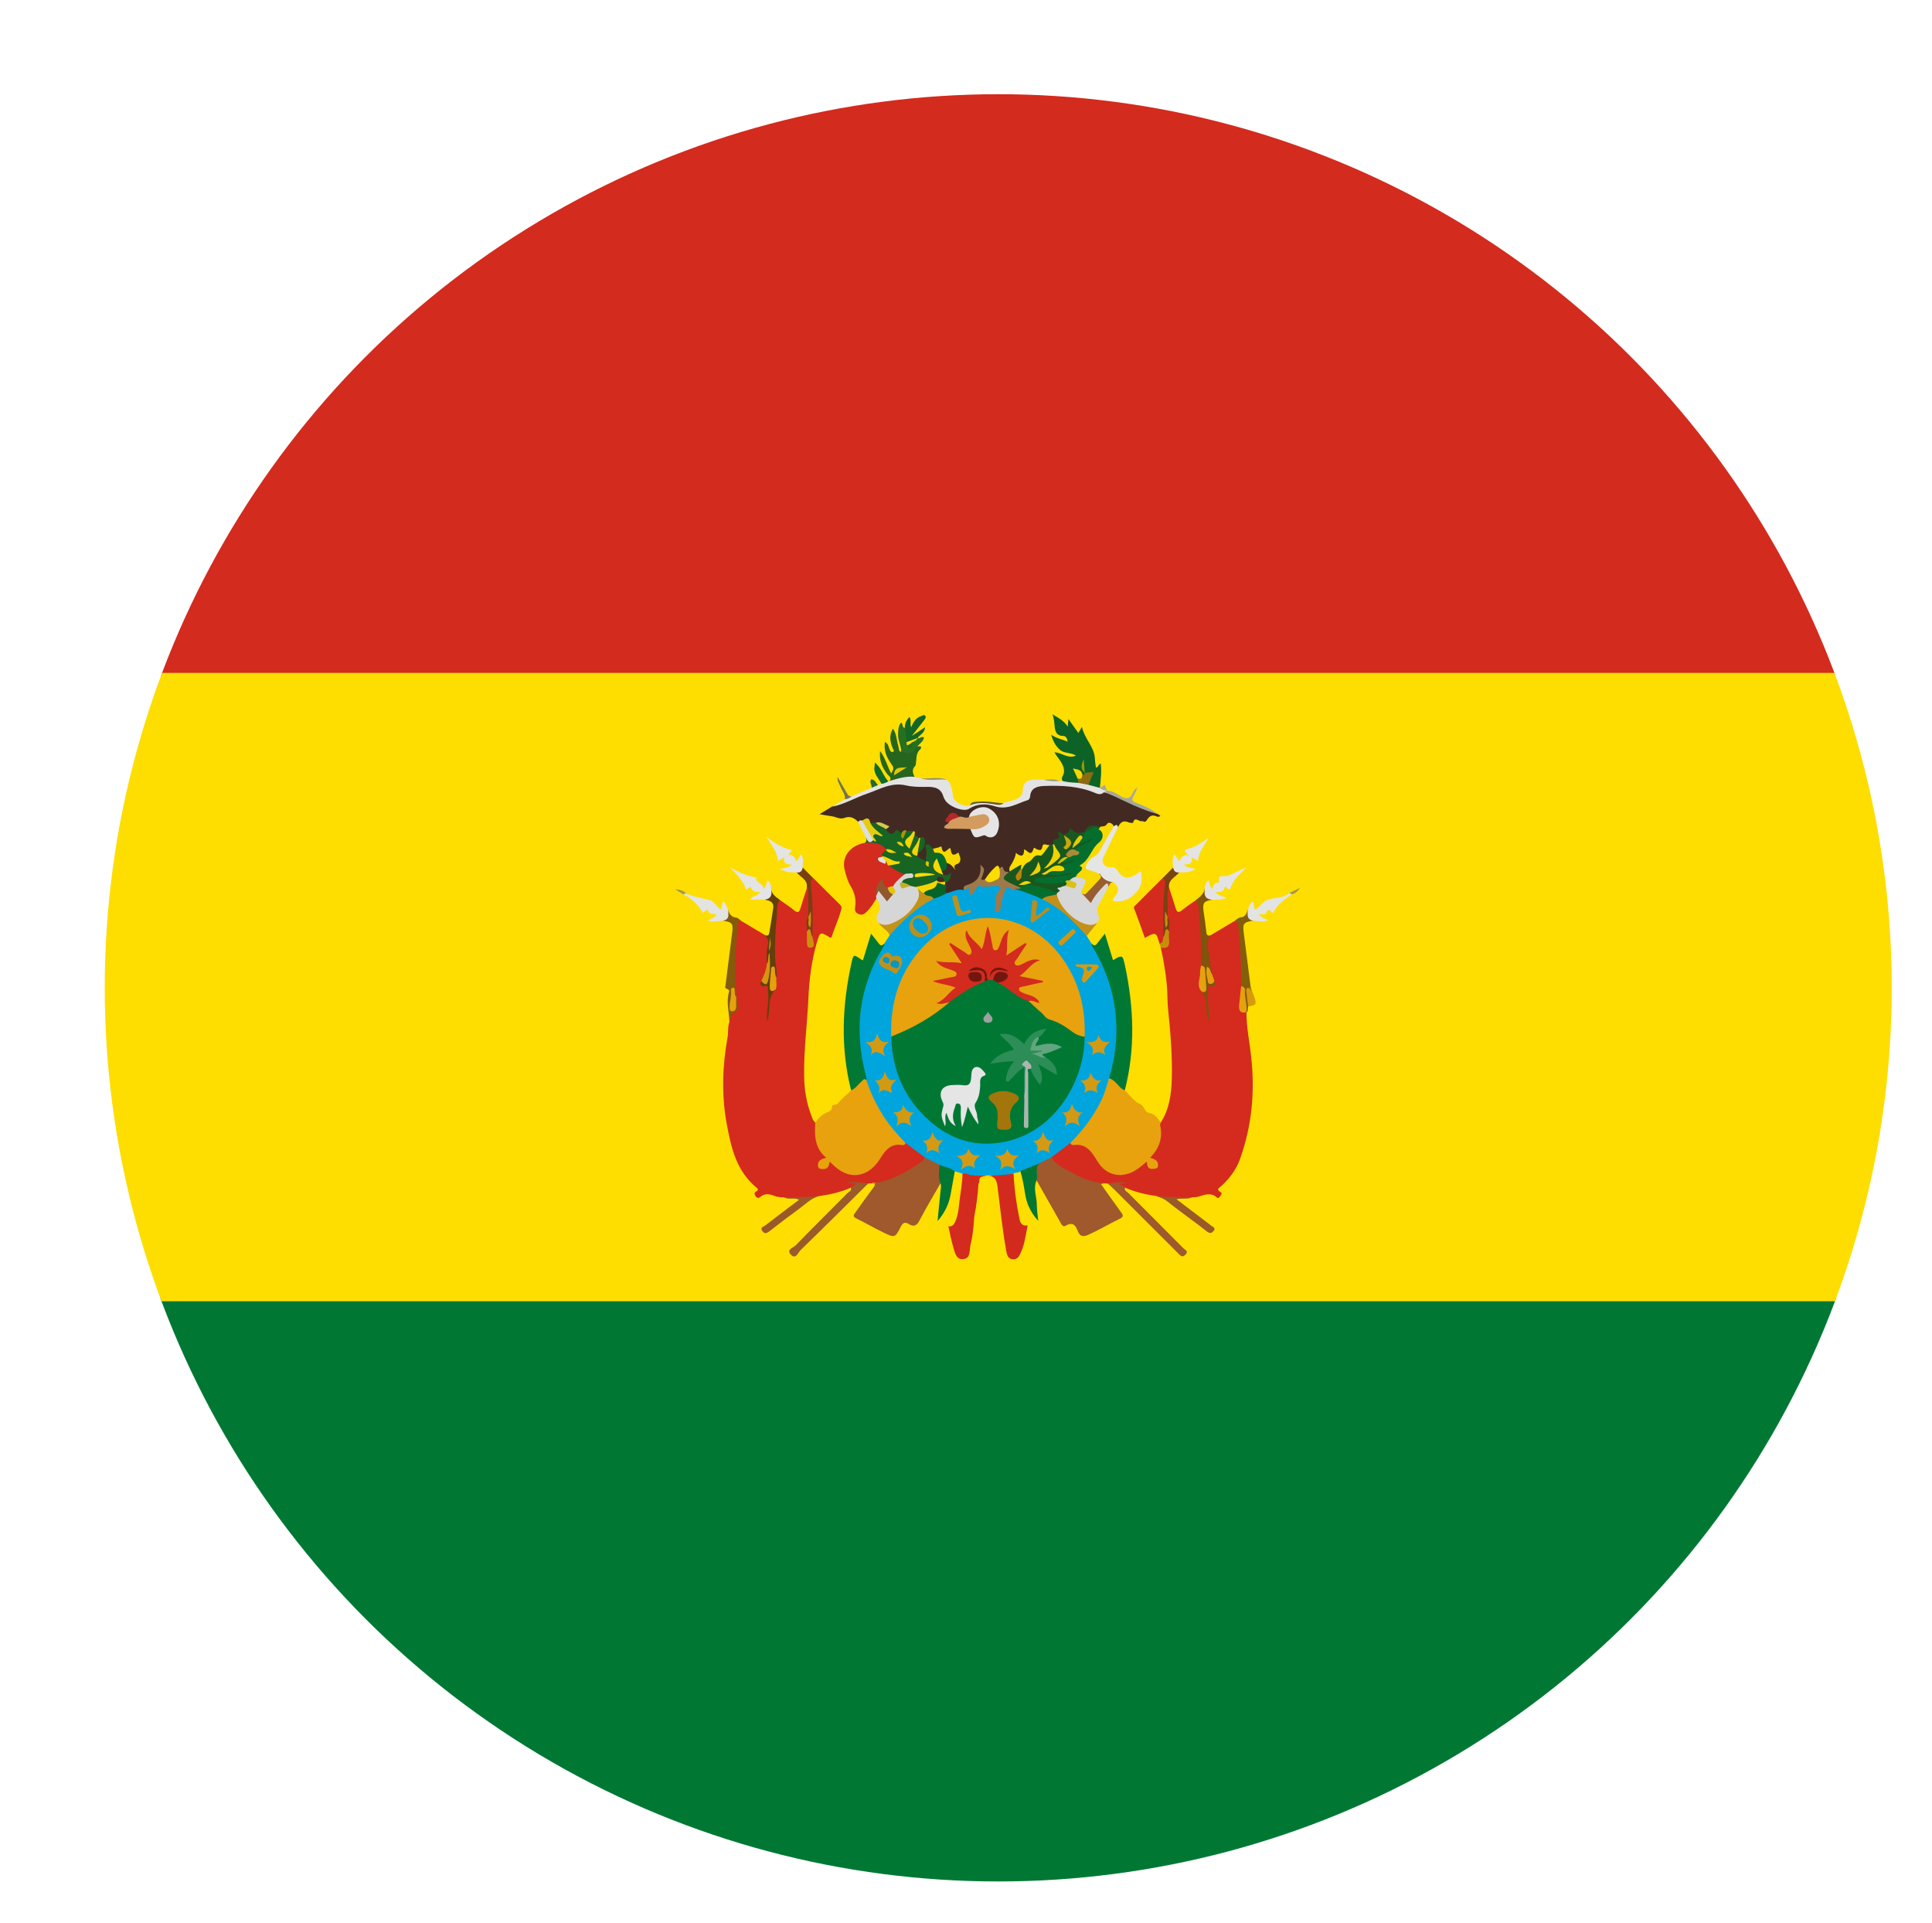 <?xml version="1.0" encoding="utf-8"?>
<!-- Generator: Adobe Illustrator 16.0.0, SVG Export Plug-In . SVG Version: 6.00 Build 0)  -->
<!DOCTYPE svg PUBLIC "-//W3C//DTD SVG 1.1//EN" "http://www.w3.org/Graphics/SVG/1.1/DTD/svg11.dtd">
<svg version="1.1" xmlns="http://www.w3.org/2000/svg" xmlns:xlink="http://www.w3.org/1999/xlink" x="0px" y="0px"
	 width="34.417px" height="34.25px" viewBox="0 0 34.417 34.25" enable-background="new 0 0 34.417 34.25" xml:space="preserve">
<g id="Soporte">
</g>
<g id="Publicidad">
</g>
<g id="Iconos">
	<g>
		<defs>
			<circle id="SVGID_11_" cx="17.783" cy="17.595" r="15.917"/>
		</defs>
		<clipPath id="SVGID_2_">
			<use xlink:href="#SVGID_11_"  overflow="visible"/>
		</clipPath>
		<g clip-path="url(#SVGID_2_)">
			<path fill-rule="evenodd" clip-rule="evenodd" fill="#D32B1E" d="M-7.029,11.99c0-3.698,0-7.396-0.002-11.093
				c0-0.089,0.014-0.115,0.111-0.115c16.347,0.002,32.693,0.002,49.04,0c0.097,0,0.111,0.027,0.111,0.115
				c-0.003,3.698-0.002,7.396-0.002,11.093c-0.033,0.043-0.081,0.052-0.131,0.055c-0.074,0.002-0.148,0.002-0.222,0.002
				c-16.184,0-32.368,0-48.551,0c-0.074,0-0.148,0-0.222-0.002C-6.948,12.042-6.995,12.034-7.029,11.99z"/>
			<path fill-rule="evenodd" clip-rule="evenodd" fill="#007834" d="M42.229,23.172c0,3.698-0.001,7.396,0.002,11.093
				c0,0.089-0.014,0.115-0.111,0.115c-16.347-0.002-32.693-0.002-49.04,0c-0.097,0-0.111-0.026-0.111-0.115
				c0.002-3.698,0.002-7.396,0.002-11.093c0.034-0.043,0.081-0.053,0.132-0.055c0.074-0.002,0.147-0.002,0.222-0.002
				c16.184,0,32.367,0,48.551,0c0.074,0,0.148,0,0.222,0.002C42.148,23.119,42.195,23.128,42.229,23.172z"/>
			<path fill-rule="evenodd" clip-rule="evenodd" fill="#FDDE00" d="M42.229,23.172c-0.049,0.002-0.098,0.006-0.147,0.006
				c-16.321,0-32.642,0-48.963,0c-0.049,0-0.099-0.004-0.147-0.006c0-3.728,0-7.454,0-11.182c0.053-0.002,0.107-0.005,0.16-0.005
				c16.313,0,32.625,0,48.938,0c0.053,0,0.106,0.003,0.16,0.005C42.229,15.718,42.229,19.444,42.229,23.172z"/>
			<path fill-rule="evenodd" clip-rule="evenodd" fill="#D42B1E" d="M13.967,21.326c-0.063,0.004-0.124-0.007-0.181-0.028
				c-0.085-0.033-0.165-0.045-0.241,0.021c-0.027,0.023-0.056,0.026-0.082-0.01c-0.025-0.035-0.037-0.063,0.011-0.089
				c0.032-0.017,0.039-0.037,0.007-0.063c-0.365-0.297-0.458-0.72-0.537-1.151c-0.094-0.514-0.074-1.026,0.018-1.537
				c0.016-0.089-0.002-0.181,0.032-0.267c0.015-0.089,0.021-0.179,0.076-0.258c0.041-0.057,0.005-0.125,0-0.188
				c-0.002-0.014-0.003-0.028-0.003-0.042c-0.027-0.228-0.042-0.457-0.024-0.686c0.015-0.188,0.044-0.374,0.062-0.561
				c0.006-0.058,0.033-0.093,0.099-0.064c0.144,0.085,0.287,0.171,0.431,0.257c0.078,0.049,0.104,0.12,0.082,0.207
				c-0.022,0.084-0.02,0.17-0.02,0.255c0.014,0.127-0.047,0.241-0.062,0.362c0.154,0.137,0.045,0.308,0.057,0.463
				c0.002,0.03-0.006,0.063-0.007,0.072c0.03-0.118-0.015-0.272,0.077-0.401c0.019-0.085,0.027-0.17,0.011-0.256
				c-0.006-0.249-0.002-0.497-0.008-0.746c-0.004-0.177,0.044-0.353,0.058-0.531c0.003-0.037,0.022-0.072,0.073-0.052
				c0.082,0.059,0.168,0.112,0.245,0.177c0.072,0.061,0.099,0.039,0.121-0.041c0.035-0.12,0.076-0.238,0.114-0.357
				c0.075,0.022,0.057,0.09,0.06,0.14c0.006,0.114,0.002,0.229,0.001,0.343c0,0.013,0,0.027-0.001,0.04
				c-0.022,0.077-0.026,0.156-0.023,0.235c-0.002,0.057,0.002,0.113,0.014,0.158c0-0.022-0.011-0.055-0.006-0.089
				c0.032-0.271,0.024-0.543,0.002-0.815c-0.003-0.041-0.013-0.081-0.009-0.122c0.005-0.041,0.011-0.086,0.074-0.063
				c0.156,0.157,0.312,0.314,0.47,0.468c0.042,0.04,0.037,0.066,0.021,0.121c-0.047,0.162-0.118,0.314-0.169,0.473
				c-0.009,0-0.019,0.002-0.024-0.002c-0.177-0.108-0.177-0.108-0.238,0.102c-0.092,0.32-0.132,0.647-0.147,0.979
				c-0.021,0.461-0.083,0.921-0.076,1.385c0.003,0.239,0.039,0.471,0.125,0.695c0.018,0.049,0.031,0.102,0.076,0.136
				c0.062,0.023,0.056,0.077,0.052,0.125c-0.012,0.15,0.022,0.286,0.121,0.401c0.074,0.086,0.012,0.145-0.055,0.218
				c0.166-0.069,0.164-0.066,0.312,0.03c0.135,0.088,0.281,0.135,0.442,0.075c0.078-0.029,0.155-0.066,0.183-0.151
				c0.047-0.143,0.174-0.213,0.271-0.311c0.044-0.045,0.112-0.052,0.174-0.043c0.046,0.007,0.089,0.003,0.134-0.004
				c0.146,0.055,0.264,0.144,0.344,0.281c0.002,0.069-0.038,0.111-0.09,0.148c-0.182,0.132-0.38,0.233-0.59,0.313
				c-0.07,0.027-0.14,0.042-0.211-0.003c-0.023-0.015-0.054-0.015-0.08,0.003c-0.021,0-0.04,0-0.061,0.001
				c-0.105,0.07-0.199-0.042-0.306-0.009c0,0,0.002-0.002,0.009-0.001c0.04,0.004,0.109-0.027,0.11,0.027
				c0.001,0.071-0.079,0.043-0.125,0.057c-0.176,0.078-0.361,0.123-0.552,0.148c-0.071,0.015-0.144,0.019-0.209,0.059
				c-0.02,0.013-0.05,0.021-0.07,0.011C14.211,21.311,14.084,21.356,13.967,21.326z"/>
			<path fill-rule="evenodd" clip-rule="evenodd" fill="#D42B1E" d="M22.205,18.037c-0.001,0.263,0.055,0.52,0.083,0.78
				c0.07,0.624,0.015,1.234-0.198,1.827c-0.067,0.188-0.185,0.346-0.333,0.481c-0.035,0.032-0.104,0.06-0.012,0.109
				c0.026,0.014,0.017,0.043-0.002,0.064c-0.018,0.02-0.034,0.059-0.067,0.03c-0.11-0.097-0.221-0.044-0.334-0.012
				c-0.034,0.01-0.073,0.007-0.11,0.01c-0.213,0.018-0.427,0.063-0.637-0.024c-0.19-0.025-0.375-0.07-0.552-0.148
				c-0.003-0.002-0.007-0.006-0.011-0.006c-0.047,0.001-0.12,0.01-0.113-0.051c0.006-0.062,0.078-0.016,0.113-0.031
				c-0.047,0.007-0.1-0.011-0.151,0.028c-0.049,0.038-0.1-0.004-0.15-0.014c-0.02,0-0.04-0.001-0.06-0.001
				c-0.003-0.002-0.008-0.007-0.01-0.006c-0.314,0.083-0.541-0.114-0.784-0.25c-0.08-0.045-0.173-0.085-0.177-0.201
				c0.07-0.147,0.206-0.216,0.341-0.285c0.016-0.001,0.033,0.008,0.048,0.006c0.283-0.037,0.417,0.151,0.534,0.359
				c0.059,0.105,0.223,0.188,0.358,0.17c0.099-0.013,0.197-0.042,0.271-0.107c0.092-0.081,0.174-0.136,0.291-0.023
				c-0.11-0.099-0.076-0.185-0.005-0.272c0.077-0.095,0.089-0.208,0.087-0.325c-0.001-0.054-0.021-0.119,0.052-0.149
				c0.153-0.238,0.191-0.507,0.198-0.781c0.011-0.413-0.024-0.824-0.066-1.234c-0.015-0.146-0.01-0.293-0.023-0.44
				c-0.021-0.224-0.059-0.445-0.108-0.664c0.112-0.074,0.111-0.189,0.111-0.304c0.002-0.08,0.001-0.159-0.023-0.236
				c-0.001-0.014-0.001-0.028-0.001-0.042c0-0.125-0.002-0.25,0.001-0.375c0.001-0.044-0.013-0.103,0.06-0.11
				c0.038,0.119,0.079,0.237,0.114,0.357c0.022,0.078,0.048,0.103,0.122,0.042c0.076-0.065,0.163-0.12,0.245-0.178
				c0.061-0.021,0.07,0.024,0.075,0.064c0.042,0.353,0.087,0.705,0.066,1.062c-0.023,0.163-0.058,0.327,0.006,0.489
				c0.071,0.131,0.037,0.279,0.065,0.395c0-0.074-0.016-0.168-0.027-0.263c-0.013-0.108-0.02-0.215,0.075-0.295
				c0.009-0.059-0.032-0.106-0.036-0.162c-0.004-0.139-0.048-0.271-0.062-0.41c-0.01-0.107,0-0.193,0.097-0.252
				c0.144-0.086,0.288-0.171,0.431-0.257c0.065-0.029,0.092,0.007,0.099,0.064c0.042,0.349,0.086,0.696,0.067,1.048
				c-0.021,0.124-0.037,0.248-0.028,0.374c0.003,0.051,0.008,0.097,0.063,0.12C22.206,18.015,22.208,18.025,22.205,18.037z"/>
			<path fill-rule="evenodd" clip-rule="evenodd" fill="#00A5DD" d="M19.069,20.357c-0.114,0.085-0.229,0.171-0.342,0.257
				c-0.034,0.101-0.13,0.122-0.21,0.165c-0.034,0.011-0.072,0.01-0.101,0.035c-0.071,0.058-0.154,0.051-0.238,0.045
				c-0.032,0.04-0.088,0.015-0.124,0.046c-0.092,0.075-0.186,0.094-0.305,0.05c-0.094-0.035-0.201-0.021-0.301-0.003
				c-0.052,0.009-0.103,0.018-0.156,0.015c-0.06,0.002-0.104-0.028-0.147-0.063c-0.045-0.014-0.091-0.027-0.136-0.041
				c-0.1,0.008-0.19-0.021-0.275-0.072c-0.1-0.041-0.215-0.058-0.263-0.178c-0.114-0.085-0.228-0.171-0.342-0.257
				c-0.102,0.007-0.152-0.07-0.206-0.133c-0.22-0.255-0.384-0.543-0.51-0.855c-0.021-0.051-0.021-0.103-0.029-0.154
				c-0.212-0.712-0.16-1.407,0.136-2.086c0.055-0.125,0.134-0.231,0.233-0.322c0.033-0.05,0.065-0.101,0.098-0.15
				c0.01-0.135,0.122-0.198,0.206-0.276c0.104-0.097,0.217-0.184,0.321-0.281c0.07-0.065,0.162-0.093,0.243-0.139
				c0.074-0.034,0.147-0.07,0.228-0.088c0.102-0.058,0.211-0.085,0.328-0.075c0.053-0.007,0.106-0.012,0.145,0.037
				c0.034-0.034,0.061-0.084,0.113-0.087c0.112-0.006,0.226-0.005,0.338-0.004c0.054,0,0.098,0.059,0.068,0.105
				c-0.051,0.081-0.032,0.172-0.054,0.23c0.019-0.052,0.023-0.13,0.063-0.206c0.051-0.096,0.097-0.12,0.189-0.075
				c0.017,0.009,0.041-0.002,0.06,0.003c0.16,0.044,0.326,0.072,0.471,0.16c0.251,0.09,0.412,0.301,0.613,0.458
				c0.083,0.064,0.155,0.14,0.175,0.251c0.029,0.045,0.058,0.091,0.086,0.136c0.327,0.334,0.407,0.767,0.474,1.204
				c0.056,0.36,0.019,0.716-0.067,1.068c-0.01,0.04-0.022,0.079-0.039,0.116c-0.081,0.385-0.271,0.714-0.522,1.011
				C19.232,20.274,19.181,20.362,19.069,20.357z"/>
			<path fill-rule="evenodd" clip-rule="evenodd" fill="#422A23" d="M17.171,15.853c-0.112-0.027-0.208,0.033-0.31,0.058
				c-0.097-0.021-0.055-0.097-0.061-0.154c0.001-0.018,0.003-0.036,0.012-0.053c0.013-0.029,0.053-0.036,0.057-0.078
				c-0.021-0.009-0.054-0.003-0.076-0.023c-0.024-0.021-0.035-0.048-0.032-0.081c0.03-0.055,0.048-0.115,0.089-0.164
				c0.027-0.017,0.058-0.017,0.08,0.002c0.054,0.047,0.072-0.006,0.09-0.034c0.031-0.047-0.012-0.063-0.045-0.077
				c-0.118-0.047-0.232-0.105-0.364-0.099c-0.021-0.002-0.05-0.018-0.049,0.023c0.001,0.058-0.021,0.108-0.047,0.158
				c-0.008,0.009-0.018,0.016-0.029,0.021c-0.087,0.006-0.144-0.032-0.17-0.116c-0.002-0.019,0.001-0.036,0.011-0.053
				c0.104-0.077,0.119-0.134,0.057-0.223c-0.011-0.003-0.021-0.006-0.032-0.009c-0.033-0.01-0.062-0.025-0.083-0.054
				c-0.011-0.017-0.021-0.035-0.04-0.044c-0.022-0.012-0.048-0.007-0.072-0.013c-0.031-0.012-0.058,0.005-0.085,0.016
				c-0.042,0.011-0.086,0.014-0.129,0.024c-0.09,0.021-0.16,0-0.186-0.101c-0.008-0.117-0.096-0.079-0.162-0.082
				c-0.028-0.007-0.056-0.014-0.084-0.017c-0.048-0.008-0.085-0.057-0.14-0.041c-0.028,0.009-0.055,0.007-0.083,0
				c-0.068-0.069-0.143-0.11-0.245-0.071c-0.078,0.03-0.149-0.017-0.223-0.029c-0.071-0.012-0.141-0.02-0.22-0.037
				c0.074-0.046,0.148-0.092,0.223-0.137c0.229-0.088,0.448-0.196,0.672-0.293c0.162-0.069,0.332-0.109,0.5-0.158
				c0.093-0.027,0.187,0.015,0.28,0.021c0.13,0.009,0.259,0.03,0.389,0.041c0.076,0.006,0.117,0.056,0.146,0.117
				c0.068,0.146,0.183,0.237,0.333,0.288c0.04,0.014,0.08,0.031,0.116,0c0.144-0.122,0.311-0.085,0.469-0.059
				c0.261,0.044,0.471-0.037,0.619-0.258c0.059-0.089,0.155-0.119,0.245-0.119c0.31,0.002,0.622,0.015,0.918,0.12
				c0.054,0.02,0.103,0.012,0.155,0.012c0.322,0.128,0.638,0.271,0.951,0.418c0.018,0.01,0.035,0.021,0.054,0.032
				c-0.022,0.034-0.053,0.02-0.075,0.011c-0.089-0.039-0.133,0.019-0.173,0.079c-0.028,0.042-0.058,0.003-0.085,0.009
				c-0.05,0.011-0.123-0.092-0.153,0.03c-0.001,0.004-0.055,0.002-0.08-0.009c-0.096-0.042-0.148,0.003-0.186,0.084
				c-0.028-0.009-0.056,0.012-0.083,0.001c-0.083-0.031-0.157,0.051-0.24,0.022c-0.089,0.006-0.196-0.045-0.25,0.077
				c-0.042,0.039-0.09,0.05-0.146,0.038c-0.077-0.018-0.152-0.008-0.224,0.023c-0.01,0.003-0.021,0.005-0.031,0.007
				c-0.06,0.044-0.098,0.108-0.15,0.159c-0.009,0.008-0.02,0.013-0.031,0.017c-0.018,0.004-0.034,0.011-0.052,0.012
				c-0.05-0.007-0.088-0.007-0.125,0.044c-0.05,0.068-0.147,0.072-0.219,0.082c-0.199,0.026-0.297,0.142-0.352,0.318
				c-0.015,0.021-0.035,0.032-0.059,0.037c-0.07,0.019-0.102-0.063-0.165-0.062c-0.116,0.008-0.138,0.134-0.224,0.179
				c-0.118,0.022-0.125,0.012-0.089-0.095c-0.018,0.108-0.097,0.188-0.234,0.207C17.212,15.803,17.178,15.812,17.171,15.853z"/>
			<path fill-rule="evenodd" clip-rule="evenodd" fill="#E7A20E" d="M19.069,20.357c0.217-0.22,0.403-0.461,0.541-0.74
				c0.065-0.131,0.104-0.27,0.145-0.409c0.092-0.029,0.18,0.016,0.24,0.125c0.016,0.028,0.02,0.062,0.042,0.087
				c0.088,0.084,0.163,0.199,0.269,0.243c0.088,0.038,0.074,0.148,0.174,0.163c0.093,0.013,0.145,0.097,0.198,0.169
				c-0.024,0.041-0.002,0.081,0.002,0.12c0.021,0.197-0.047,0.36-0.192,0.507c0.082,0.024,0.153,0.051,0.141,0.146
				c-0.006,0.049-0.039,0.044-0.079,0.05c-0.094,0.015-0.115-0.037-0.119-0.13c-0.123,0.104-0.23,0.199-0.38,0.229
				c-0.223,0.044-0.391-0.051-0.507-0.242c-0.085-0.139-0.181-0.303-0.395-0.282C19.121,20.395,19.08,20.405,19.069,20.357z"/>
			<path fill-rule="evenodd" clip-rule="evenodd" fill="#E7A20E" d="M15.435,19.242c0.123,0.372,0.313,0.704,0.58,0.992
				c0.039,0.042,0.078,0.083,0.116,0.125c-0.011,0.047-0.052,0.038-0.079,0.034c-0.202-0.029-0.3,0.128-0.377,0.251
				c-0.196,0.314-0.521,0.384-0.797,0.138c-0.03-0.027-0.059-0.055-0.102-0.094c-0.002,0.111-0.056,0.145-0.149,0.133
				c-0.037-0.004-0.051-0.021-0.055-0.052c-0.012-0.094,0.055-0.124,0.147-0.147c-0.211-0.174-0.208-0.399-0.196-0.626
				c0.056-0.081,0.122-0.148,0.218-0.186c0.041-0.015,0.085-0.034,0.08-0.104c-0.003-0.038,0.074-0.014,0.108-0.056
				c0.07-0.083,0.155-0.154,0.234-0.229c0.036-0.074,0.073-0.146,0.143-0.194C15.352,19.195,15.399,19.166,15.435,19.242z"/>
			<path fill-rule="evenodd" clip-rule="evenodd" fill="#9F592C" d="M16.472,20.615c0.088,0.044,0.176,0.088,0.264,0.132
				c0.067,0.107,0.079,0.217,0.018,0.33c-0.126,0.22-0.257,0.438-0.374,0.662c-0.05,0.097-0.104,0.116-0.19,0.063
				c-0.076-0.046-0.11-0.017-0.147,0.055c-0.098,0.191-0.104,0.193-0.301,0.098c-0.166-0.08-0.325-0.173-0.49-0.254
				c-0.069-0.034-0.042-0.067-0.015-0.104c0.107-0.15,0.214-0.3,0.324-0.447c0.042-0.056,0.031-0.074-0.034-0.071
				c0.319-0.033,0.588-0.182,0.848-0.357C16.416,20.693,16.458,20.666,16.472,20.615z"/>
			<path fill-rule="evenodd" clip-rule="evenodd" fill="#9F592C" d="M18.511,20.723c0.072-0.036,0.144-0.072,0.216-0.108
				c0.092,0.147,0.252,0.203,0.391,0.284c0.17,0.099,0.356,0.159,0.554,0.18c-0.02,0.003-0.04,0.006-0.061,0.009
				c0.122,0.172,0.241,0.342,0.364,0.51c0.041,0.056,0.036,0.08-0.033,0.113c-0.187,0.091-0.365,0.198-0.556,0.283
				c-0.088,0.039-0.148,0.032-0.185-0.063c-0.038-0.101-0.085-0.174-0.212-0.101c-0.063,0.036-0.083-0.03-0.106-0.07
				c-0.139-0.245-0.278-0.49-0.417-0.735C18.386,20.908,18.397,20.83,18.511,20.723z"/>
			<path fill-rule="evenodd" clip-rule="evenodd" fill="#017834" d="M15.435,19.242c-0.043-0.048-0.063,0.002-0.088,0.022
				c-0.063,0.05-0.105,0.125-0.185,0.157c-0.193-0.761-0.16-1.521,0.009-2.279c0.032-0.144,0.036-0.144,0.158-0.061
				c0.013,0.009,0.027,0.016,0.043,0.026c0.045-0.146,0.088-0.289,0.145-0.477c0.06,0.076,0.101,0.126,0.14,0.178
				c0.035,0.046,0.065,0.033,0.097-0.001c0.003,0.031-0.015,0.054-0.03,0.078c-0.423,0.706-0.51,1.458-0.305,2.25
				C15.428,19.17,15.442,19.204,15.435,19.242z"/>
			<path fill-rule="evenodd" clip-rule="evenodd" fill="#007834" d="M20.038,19.42c-0.076-0.026-0.115-0.096-0.172-0.146
				c-0.034-0.029-0.064-0.06-0.11-0.066c0.239-0.806,0.155-1.574-0.267-2.303c-0.018-0.031-0.046-0.058-0.043-0.099
				c0.032,0.035,0.063,0.047,0.097,0.001c0.039-0.052,0.08-0.102,0.14-0.178c0.057,0.188,0.1,0.33,0.144,0.473
				c0.166-0.097,0.172-0.098,0.214,0.098C20.199,17.941,20.227,18.681,20.038,19.42z"/>
			<path fill-rule="evenodd" clip-rule="evenodd" fill="#D32B1E" d="M15.612,16.004c-0.053,0.088-0.106,0.174-0.182,0.245
				c-0.043,0.04-0.083,0.056-0.142,0.028c-0.057-0.027-0.064-0.069-0.055-0.121c0.022-0.135-0.009-0.257-0.08-0.374
				c-0.056-0.091-0.083-0.195-0.108-0.297c-0.054-0.225,0.104-0.428,0.362-0.473c0.139-0.039,0.278-0.077,0.385,0.066
				c0.007,0.011,0.011,0.024,0.014,0.037c0.01,0.053-0.031,0.087-0.046,0.131c-0.005,0.014-0.015,0.027-0.02,0.041
				c-0.003,0.041,0.033,0.022,0.05,0.032c0.034,0.007,0.055,0.036,0.082,0.054c0.049,0.055,0.116,0.082,0.18,0.113
				c0.036,0.018,0.072,0.032,0.086,0.075c-0.047,0.109-0.15,0.167-0.225,0.251c-0.032,0.021-0.066,0.032-0.104,0.029
				c-0.049-0.005-0.078-0.041-0.109-0.075c-0.054,0.059-0.057,0.127-0.057,0.196C15.637,15.981,15.626,15.994,15.612,16.004z"/>
			<path fill-rule="evenodd" clip-rule="evenodd" fill="#186423" d="M16.117,15.571c-0.106-0.032-0.197-0.094-0.287-0.156
				c0.02-0.038,0.026-0.073-0.021-0.097c-0.035-0.018-0.069-0.038-0.094-0.069c-0.021-0.064,0.049-0.073,0.069-0.111
				c0.007,0.001,0.013,0,0.017-0.005c-0.006-0.001-0.013-0.003-0.019-0.005c-0.099-0.125-0.237-0.123-0.377-0.115
				c0.036-0.024,0.037-0.057,0.019-0.092c0.03-0.011,0.06,0.019,0.09,0.001c0.015-0.042,0.022-0.089,0.078-0.097
				c-0.061-0.042-0.135-0.075-0.091-0.17c0.033,0,0.066,0,0.099,0c0.059,0.04,0.16,0.016,0.18,0.116
				c0.052,0.076,0.101,0.125,0.18,0.021c0.041-0.054,0.057,0.073,0.109,0.029c0.032,0.016,0.052-0.015,0.077-0.023
				c0.042,0.002,0.084,0.004,0.126,0.006c0.001,0.06-0.036,0.103-0.062,0.145c0.03-0.017,0.023-0.082,0.081-0.076
				c0.027,0.017,0.053,0.035,0.08,0.052c0.043,0.063,0,0.112-0.032,0.156c-0.043,0.059-0.052,0.11-0.001,0.165
				c0.04,0.052,0.112,0.055,0.157,0.098c0.005,0.006,0.008,0.008,0.008,0.008c0.002,0.004-0.001,0.001-0.009-0.007
				c-0.006-0.083,0.033-0.167-0.005-0.25c-0.007-0.017-0.003-0.042,0.018-0.053c0.021-0.013,0.04,0.001,0.054,0.015
				c0.02,0.02,0.037,0.043,0.055,0.064c0.028,0.021,0.062,0.036,0.082,0.067c0.024,0.031,0.031,0.065,0.022,0.103
				c-0.072,0.136-0.067,0.153,0.081,0.293c0.055,0.008,0.108,0.008,0.146-0.05c-0.02,0.074-0.008,0.161-0.108,0.179
				c-0.008,0.009-0.017,0.012-0.029,0.01c-0.041-0.059-0.081-0.047-0.12,0.004c-0.114,0.092-0.251,0.104-0.39,0.112
				c-0.027,0.004-0.054-0.002-0.081-0.007c-0.052-0.036-0.124-0.044-0.159-0.106c-0.01-0.039,0.005-0.067,0.039-0.087
				C16.124,15.62,16.144,15.602,16.117,15.571z"/>
			<path fill-rule="evenodd" clip-rule="evenodd" fill="#0D6326" d="M18.928,13.912c-0.036-0.061,0.022-0.104,0.026-0.157
				c0.01-0.143-0.099-0.234-0.171-0.354c0.131-0.002,0.234,0.123,0.385,0.057c-0.1-0.061-0.21-0.034-0.288-0.104
				c-0.075-0.068-0.12-0.149-0.154-0.268c0.098,0.069,0.195,0.081,0.294,0.124c-0.015-0.056-0.022-0.101-0.086-0.102
				c-0.107-0.001-0.137-0.075-0.146-0.163c-0.007-0.068-0.008-0.138-0.04-0.222c0.109,0.065,0.204,0.113,0.272,0.219
				c0.005-0.049,0.008-0.083,0.014-0.134c0.065,0.091,0.12,0.167,0.176,0.247c0.017-0.029,0.034-0.058,0.064-0.109
				c0.047,0.219,0.222,0.357,0.231,0.568c0.002,0.053,0.011,0.105,0.018,0.158c0.045-0.002,0.039-0.06,0.086-0.073
				c0.017,0.147-0.001,0.291-0.016,0.435c-0.076,0.063-0.141,0.02-0.206-0.022c-0.033-0.041-0.04-0.092-0.015-0.133
				c0.041-0.065-0.004-0.083-0.044-0.109c-0.027-0.032-0.023-0.075-0.041-0.11c0.018,0.037,0.013,0.083,0.044,0.115
				c0.016,0.083-0.022,0.081-0.078,0.05c-0.007,0.007-0.032-0.045-0.025,0.008c0.001,0.014,0.005,0.029,0.007,0.044
				c0.01,0.046-0.005,0.079-0.049,0.099C19.095,13.98,18.995,14.012,18.928,13.912z"/>
			<path fill-rule="evenodd" clip-rule="evenodd" fill="#D22B1D" d="M17.286,20.931c0.257,0.021,0.513,0.009,0.769-0.025
				c0.014,0.26,0.048,0.519,0.1,0.774c0.013,0.063,0.026,0.167,0.144,0.145c0.001,0,0.006,0.013,0.005,0.019
				c-0.033,0.156-0.05,0.315-0.117,0.462c-0.028,0.063-0.061,0.134-0.148,0.125c-0.088-0.01-0.102-0.087-0.114-0.155
				c-0.068-0.366-0.103-0.736-0.151-1.105c-0.001-0.008,0-0.016-0.002-0.024c-0.018-0.182-0.102-0.236-0.282-0.187
				c-0.07,0.019-0.023,0.088-0.058,0.12c-0.042-0.005-0.054,0.025-0.066,0.056c-0.062,0.163-0.056,0.333-0.062,0.502
				c-0.001,0.04,0.039,0.019,0.051,0.037c-0.011,0.172-0.025,0.345-0.071,0.513c-0.075-0.035-0.061-0.111-0.075-0.171
				c-0.079-0.337-0.053-0.673,0.023-1.008C17.24,20.974,17.252,20.945,17.286,20.931z"/>
			<path fill-rule="evenodd" clip-rule="evenodd" fill="#E3E3E3" d="M19.391,13.979c0.068,0.019,0.136,0.036,0.204,0.055v0.002
				c0.05-0.006,0.088,0.018,0.124,0.048l0,0c0.002,0.046-0.023,0.04-0.052,0.027c-0.049,0.048-0.1,0.038-0.158,0.013
				c-0.288-0.123-0.595-0.135-0.9-0.125c-0.099,0.003-0.246,0.018-0.258,0.184c-0.002,0.025-0.014,0.06-0.045,0.069
				c-0.189,0.059-0.362,0.181-0.583,0.109c-0.151-0.049-0.312-0.05-0.461,0.045c-0.099,0.063-0.365-0.044-0.428-0.159
				c-0.012-0.021-0.024-0.043-0.031-0.066c-0.053-0.18-0.218-0.167-0.342-0.165c-0.106,0.001-0.227-0.004-0.313-0.025
				c-0.268-0.065-0.474,0.068-0.698,0.144c-0.212,0.071-0.406,0.191-0.628,0.234c0.077-0.044,0.153-0.088,0.23-0.133
				c0.032-0.039,0.081-0.041,0.125-0.054c0.117-0.05,0.234-0.101,0.352-0.151c0.026-0.041,0.064-0.056,0.111-0.045
				c0.021-0.008,0.042-0.016,0.063-0.024c0.026-0.057,0.075-0.051,0.123-0.045c0.008,0,0.016-0.002,0.022-0.006
				c0.136-0.101,0.276-0.179,0.446-0.073c0.037,0.008,0.074,0.017,0.11,0.025c0.112,0.026,0.226,0.005,0.338,0.012
				c0.044,0.003,0.089-0.01,0.131,0.014c0.084,0.085,0.09,0.197,0.107,0.306c0.015,0.095,0.212,0.193,0.298,0.148
				c0.141-0.09,0.294-0.045,0.443-0.036c0.052,0.003,0.102,0.021,0.153,0c0.053-0.032,0.117-0.031,0.173-0.051
				c0.089-0.032,0.17-0.067,0.174-0.19c0.005-0.124,0.077-0.177,0.203-0.179c0.057-0.001,0.114,0,0.171,0
				c0.089,0.032,0.185-0.01,0.273,0.025c0.02,0,0.039-0.001,0.059-0.001c0.092,0.025,0.188,0.028,0.283,0.033
				C19.279,13.915,19.344,13.901,19.391,13.979z"/>
			<path fill-rule="evenodd" clip-rule="evenodd" fill="#D7D7D8" d="M19.741,15.796c-0.062,0.118-0.121,0.237-0.184,0.354
				c-0.022,0.041-0.012,0.077,0.002,0.115c0.023,0.059,0.028,0.118-0.013,0.172c-0.146,0.108-0.213,0.103-0.348,0
				c-0.1-0.078-0.197-0.159-0.288-0.246c-0.068-0.065-0.131-0.137-0.117-0.244c0-0.012,0-0.023,0-0.036
				c-0.02-0.146-0.063-0.114,0.179-0.165c0.051,0.002,0.105,0.008,0.066-0.071c0.017-0.063,0.066-0.085,0.123-0.099
				c0.024,0,0.047,0.011,0.071,0.015c0.117,0.021,0.151,0.075,0.127,0.189c-0.009,0.042-0.045,0.081-0.021,0.128
				c0.053,0.078,0.1,0.067,0.145-0.007c0.043-0.069,0.094-0.135,0.167-0.172C19.707,15.703,19.772,15.692,19.741,15.796z"/>
			<path fill-rule="evenodd" clip-rule="evenodd" fill="#D42B1E" d="M20.655,16.807c-0.059-0.209-0.059-0.209-0.261-0.102
				c-0.062-0.172-0.12-0.344-0.187-0.513c-0.019-0.048,0.013-0.059,0.032-0.079c0.158-0.16,0.317-0.318,0.477-0.477
				c0.093-0.009,0.08,0.061,0.072,0.111c-0.035,0.21-0.017,0.422-0.024,0.633c-0.003,0.098,0.008,0.194,0.02,0.291
				c-0.007,0.035-0.004,0.075-0.028,0.104C20.73,16.807,20.708,16.859,20.655,16.807z"/>
			<path fill-rule="evenodd" clip-rule="evenodd" fill="#D6D6D7" d="M16.117,15.571c0.016-0.004,0.033-0.015,0.046-0.012
				c0.037,0.008,0.097-0.025,0.106,0.027c0.012,0.073-0.06,0.045-0.097,0.057c-0.043,0.014-0.088,0.021-0.105,0.072
				c0.021,0.099,0.106,0.04,0.157,0.065c0.029,0.006,0.057,0.013,0.085,0.019c0.052-0.001,0.083,0.022,0.094,0.074
				c0.035,0.137-0.026,0.235-0.122,0.325c-0.09,0.084-0.186,0.159-0.281,0.237c-0.131,0.108-0.2,0.11-0.348,0.003
				c-0.04-0.054-0.046-0.118-0.012-0.171c0.062-0.099,0.034-0.181-0.028-0.263c-0.002-0.014-0.004-0.028-0.006-0.042
				c0.031-0.121,0.044-0.128,0.146-0.048c0.046,0.037,0.078,0.035,0.114-0.004c0.039-0.031,0.011-0.085,0.042-0.12
				C15.957,15.699,16.037,15.635,16.117,15.571z"/>
			<path fill-rule="evenodd" clip-rule="evenodd" fill="#E5E5E4" d="M19.84,14.718c0.03-0.016,0.064-0.053,0.076,0.017
				c-0.086,0.176-0.174,0.353-0.259,0.53c-0.047,0.097,0.021,0.19,0.134,0.18c0.06-0.005,0.095,0.026,0.119,0.064
				c0.077,0.125,0.176,0.156,0.297,0.083c0.035-0.021,0.068-0.044,0.115-0.074c0.033,0.142,0.018,0.264-0.074,0.369
				c-0.099,0.114-0.222,0.183-0.377,0.165c-0.084-0.009-0.033-0.055-0.011-0.083c0.081-0.099,0.075-0.184-0.032-0.258
				c-0.098,0.016-0.188,0.008-0.25-0.085c-0.048-0.023-0.096-0.045-0.146-0.066c-0.139-0.059-0.162-0.158-0.055-0.265
				c0.066-0.066,0.136-0.127,0.192-0.204c0.051-0.07,0.095-0.141,0.127-0.221C19.726,14.804,19.754,14.733,19.84,14.718z"/>
			<path fill-rule="evenodd" clip-rule="evenodd" fill="#D32B1D" d="M17.286,20.931c0.022,0.145-0.031,0.281-0.057,0.419
				c-0.042,0.223,0.011,0.437,0.036,0.654c0.007,0.061,0.013,0.121,0.02,0.182c-0.015,0.094,0.005,0.223-0.119,0.24
				c-0.132,0.018-0.154-0.112-0.183-0.207c-0.035-0.116-0.058-0.236-0.084-0.355c-0.008-0.037,0.003-0.017,0.027-0.02
				c0.057-0.005,0.086-0.067,0.106-0.122c0.041-0.107,0.048-0.222,0.061-0.334c0.02-0.161,0.052-0.32,0.053-0.483
				C17.196,20.894,17.242,20.909,17.286,20.931z"/>
			<path fill-rule="evenodd" clip-rule="evenodd" fill="#26651E" d="M16.293,13.837c-0.155-0.018-0.3,0.032-0.446,0.073
				c0.048-0.061-0.016-0.087-0.041-0.121c-0.085-0.114-0.146-0.233-0.128-0.413c0.1,0.137,0.13,0.277,0.198,0.402
				c0.052-0.099,0.052-0.099-0.003-0.179c-0.079-0.112-0.132-0.23-0.109-0.384c0.065,0.032,0.063,0.092,0.084,0.136
				c0.014,0.03,0.032,0.055,0.062,0.039c0.03-0.016,0-0.043-0.007-0.063c-0.045-0.112-0.07-0.223,0.003-0.348
				c0.07,0.096,0.063,0.202,0.093,0.296c0.011,0.035,0.012,0.074,0.027,0.106c0.013,0.026,0.021-0.004,0.031-0.012
				c0.102,0,0.201-0.013,0.288-0.073c0.02,0,0.048-0.008,0.057,0.002c0.021,0.024-0.006,0.044-0.021,0.059
				c-0.067,0.072-0.052,0.164-0.066,0.249c-0.002,0.012-0.002,0.026-0.009,0.033C16.238,13.704,16.259,13.77,16.293,13.837z"/>
			<path fill-rule="evenodd" clip-rule="evenodd" fill="#9C592A" d="M15.155,21.153c0.03-0.02,0.061-0.039,0.107-0.068
				c-0.062-0.006-0.11-0.011-0.19-0.018c0.155-0.024,0.274-0.001,0.395,0.012c-0.401,0.397-0.801,0.796-1.207,1.189
				c-0.043,0.042-0.083,0.175-0.174,0.076c-0.082-0.089,0.047-0.12,0.086-0.16c0.305-0.315,0.618-0.622,0.925-0.933
				C15.123,21.225,15.179,21.21,15.155,21.153z"/>
			<path fill-rule="evenodd" clip-rule="evenodd" fill="#9F592C" d="M19.732,21.079c0.12-0.006,0.24-0.038,0.362-0.006
				c-0.047,0-0.095,0-0.17,0c0.056,0.038,0.087,0.059,0.119,0.08c-0.021,0.057,0.034,0.072,0.059,0.098
				c0.326,0.329,0.654,0.654,0.979,0.983c0.027,0.027,0.101,0.05,0.036,0.114c-0.059,0.059-0.092,0.013-0.13-0.025
				c-0.376-0.376-0.752-0.752-1.129-1.128C19.818,21.155,19.775,21.118,19.732,21.079z"/>
			<path fill-rule="evenodd" clip-rule="evenodd" fill="#81530B" d="M21.396,17.196c-0.002-0.285,0-0.57-0.031-0.854
				c-0.012-0.104,0.008-0.218-0.059-0.313c0.086-0.063,0.166-0.132,0.158-0.254c0.074,0.068,0.075,0.174,0.13,0.251
				c-0.148,0.023-0.174,0.059-0.154,0.202c0.018,0.124,0.037,0.247,0.05,0.372c0.005,0.052,0.02,0.077,0.075,0.057
				c-0.101,0.163-0.009,0.329-0.008,0.494c0.001,0.067,0.04,0.132,0.035,0.202c-0.019,0.007-0.057-0.003-0.042,0.037
				c0.014,0.037,0.015,0.094,0.082,0.08c0.049,0.061-0.001,0.106-0.042,0.098c-0.095-0.019-0.063,0.036-0.069,0.082
				c-0.025,0.179,0.035,0.355,0.012,0.542c-0.056-0.131-0.032-0.264-0.059-0.39c-0.012-0.054-0.028-0.1-0.066-0.139
				c0.008-0.009,0.02-0.02,0.019-0.03C21.422,17.487,21.447,17.338,21.396,17.196z"/>
			<path fill-rule="evenodd" clip-rule="evenodd" fill="#845B0B" d="M13.203,16.4c-0.049,0.001-0.057,0.034-0.06,0.075
				c-0.029,0.385-0.084,0.77-0.027,1.157c0.006,0.04,0,0.082-0.001,0.123c-0.113-0.014-0.009,0.09-0.054,0.101
				c0.012-0.029,0.006-0.079,0.053-0.102c0.04,0.115,0.075,0.227-0.066,0.304c-0.055,0.03-0.016,0.102-0.055,0.142
				c-0.005-0.176-0.059-0.353-0.007-0.531c0.008-0.032,0.003-0.039-0.043-0.059c-0.036-0.015-0.021-0.038-0.019-0.058
				c0.039-0.313,0.079-0.627,0.119-0.94c0.021-0.163,0.003-0.186-0.167-0.214c-0.001-0.081,0.036-0.143,0.095-0.193
				c0.021,0.074,0.055,0.13,0.144,0.139C13.146,16.346,13.174,16.38,13.203,16.4z"/>
			<path fill-rule="evenodd" clip-rule="evenodd" fill="#633F0A" d="M13.894,16.029c-0.069,0.081-0.047,0.186-0.055,0.276
				c-0.023,0.247-0.039,0.495-0.032,0.743c0.003,0.122,0.04,0.241,0.024,0.364c-0.011,0.027-0.051-0.064-0.051,0.012
				c0,0.068-0.045,0.145,0.039,0.196c-0.162,0.156-0.086,0.375-0.152,0.574c-0.021-0.191,0.041-0.365,0.013-0.541
				c-0.007-0.047,0.027-0.115-0.076-0.087c-0.03,0.008-0.082-0.036-0.043-0.092c0.067,0.008,0.079-0.043,0.093-0.089
				c0.026-0.084,0.027-0.173,0.039-0.233c0-0.005-0.014,0.006-0.033,0.013c-0.001-0.11-0.012-0.219,0.019-0.327
				c0.02-0.068-0.012-0.126-0.046-0.182c0.059,0.023,0.068-0.014,0.075-0.06c0.021-0.14,0.046-0.279,0.066-0.419
				c0.017-0.12-0.072-0.136-0.157-0.154c0.037-0.082,0.048-0.177,0.121-0.242C13.722,15.907,13.806,15.969,13.894,16.029z"/>
			<path fill-rule="evenodd" clip-rule="evenodd" fill="#037632" d="M18.511,20.723c-0.078,0.091-0.018,0.202-0.044,0.3
				c-0.068,0.145,0.003,0.29,0.003,0.434c0,0.089,0.015,0.178,0.025,0.289c-0.139-0.154-0.209-0.314-0.236-0.494
				c-0.019-0.133-0.044-0.264-0.082-0.393C18.29,20.814,18.4,20.769,18.511,20.723z"/>
			<path fill-rule="evenodd" clip-rule="evenodd" fill="#037632" d="M16.754,21.077c-0.047-0.108-0.022-0.219-0.018-0.33
				c0.091,0.04,0.194,0.05,0.273,0.117c-0.024,0.136-0.051,0.271-0.074,0.408c-0.03,0.171-0.1,0.323-0.233,0.478
				c0.019-0.193,0.034-0.361,0.052-0.528C16.759,21.173,16.771,21.125,16.754,21.077z"/>
			<path fill-rule="evenodd" clip-rule="evenodd" fill="#845F0A" d="M22.11,17.563c-0.002-0.282-0.005-0.564-0.029-0.846
				c-0.008-0.089-0.018-0.178-0.027-0.268c-0.004-0.036-0.026-0.048-0.058-0.049c0.036-0.026,0.065-0.058,0.118-0.063
				c0.071-0.007,0.096-0.072,0.114-0.134c0.056,0.053,0.096,0.115,0.095,0.195c-0.17,0.029-0.188,0.052-0.167,0.215
				c0.042,0.326,0.083,0.652,0.125,0.978c0.002,0.019,0.014,0.038,0.021,0.056c-0.065,0.026-0.043,0.078-0.034,0.124
				c0.013,0.058,0.013,0.111-0.033,0.156c-0.01,0.037,0.004,0.081-0.03,0.111l-0.003-0.008c-0.08-0.092-0.067-0.206-0.065-0.314
				C22.138,17.66,22.146,17.609,22.11,17.563z"/>
			<path fill-rule="evenodd" clip-rule="evenodd" fill="#E4E4E4" d="M13.738,15.782c0,0.024-0.001,0.049,0.002,0.072
				c0.016,0.099-0.018,0.161-0.124,0.17c-0.087,0-0.174,0-0.261,0c0.052-0.068,0.134-0.063,0.19-0.134
				c-0.068-0.005-0.131,0.007-0.163-0.072c-0.022-0.055-0.052,0.034-0.095,0.02c-0.049-0.157-0.17-0.268-0.285-0.391
				c0.148,0.085,0.301,0.155,0.469,0.183c-0.017,0.104,0.143,0.096,0.119,0.204c0.069-0.035,0.055-0.104,0.082-0.151
				C13.721,15.7,13.714,15.751,13.738,15.782z"/>
			<path fill-rule="evenodd" clip-rule="evenodd" fill="#E4E3E3" d="M21.594,16.026c-0.177-0.015-0.13-0.145-0.13-0.251
				c0.023-0.027,0.017-0.073,0.065-0.094c0.023,0.048,0.012,0.115,0.074,0.152c0.005-0.058,0.024-0.103,0.086-0.112
				c0.011-0.001,0.032-0.011,0.031-0.013c-0.038-0.151,0.097-0.088,0.147-0.107c0.112-0.042,0.212-0.104,0.331-0.144
				c-0.045,0.045-0.09,0.09-0.135,0.136c-0.055,0.056-0.1,0.12-0.13,0.192c-0.015,0.037-0.024,0.088-0.077,0.03
				c-0.011-0.012-0.035-0.037-0.043-0.001c-0.019,0.086-0.088,0.076-0.158,0.075c0.05,0.074,0.13,0.067,0.193,0.106
				C21.762,16.029,21.678,16.024,21.594,16.026z"/>
			<path fill-rule="evenodd" clip-rule="evenodd" fill="#E3E3E2" d="M22.323,16.398c-0.122-0.021-0.097-0.114-0.095-0.195
				c0.029-0.047,0.032-0.11,0.088-0.144c0.035,0.043,0.002,0.107,0.053,0.143c0.031-0.029,0.073-0.063,0.098-0.092
				c0.134-0.162,0.361-0.072,0.5-0.203c0.027-0.018,0.047-0.02,0.047,0.021c-0.205,0.142-0.242,0.179-0.337,0.333
				c-0.038-0.01-0.078-0.121-0.12,0c-0.014,0.041-0.079,0.015-0.13,0.025c0.042,0.059,0.097,0.077,0.165,0.102
				C22.493,16.435,22.407,16.403,22.323,16.398z"/>
			<path fill-rule="evenodd" clip-rule="evenodd" fill="#E3E3E2" d="M12.972,16.205c0.003,0.082,0.029,0.175-0.095,0.193
				c-0.083,0.009-0.167,0.028-0.266,0.003c0.054-0.047,0.124-0.049,0.155-0.118c-0.062-0.005-0.129,0.015-0.153-0.065
				c-0.007-0.024-0.019-0.021-0.093,0.044c-0.078-0.147-0.196-0.252-0.341-0.329c-0.002-0.017,0.003-0.03,0.019-0.035
				c0.017-0.005,0.028,0.004,0.031,0.021c0.133,0.053,0.271,0.081,0.409,0.111c0.075,0.017,0.132,0.111,0.197,0.17
				c0.036-0.039,0.023-0.092,0.042-0.144C12.94,16.089,12.941,16.157,12.972,16.205z"/>
			<path fill-rule="evenodd" clip-rule="evenodd" fill="#E4E4E4" d="M14.193,15.538c-0.1,0.008-0.194-0.005-0.307-0.059
				c0.086-0.023,0.159-0.015,0.221-0.077c-0.083-0.005-0.163-0.013-0.136-0.133c-0.043,0.027-0.071,0.044-0.109,0.067
				c-0.02-0.172-0.125-0.295-0.214-0.432c0.139,0.104,0.281,0.196,0.449,0.235c0.012,0.045-0.047,0.044-0.044,0.089
				c0.076-0.01,0.107,0.045,0.129,0.107c0.05-0.025,0.057-0.075,0.085-0.122c0.063,0.081,0.032,0.161,0.032,0.237
				C14.307,15.555,14.294,15.565,14.193,15.538z"/>
			<path fill-rule="evenodd" clip-rule="evenodd" fill="#E4E4E4" d="M20.899,15.452c-0.007-0.076-0.017-0.152,0.014-0.234
				c0.055,0.03,0.047,0.097,0.104,0.118c0.021-0.061,0.052-0.117,0.159-0.102c-0.074-0.059-0.106-0.095-0.008-0.117
				c0.136-0.03,0.246-0.118,0.363-0.193c-0.074,0.132-0.179,0.246-0.19,0.412c-0.037-0.021-0.068-0.038-0.111-0.063
				c0.02,0.116-0.052,0.128-0.139,0.125c0.056,0.068,0.13,0.058,0.208,0.077c-0.095,0.067-0.193,0.067-0.292,0.063
				C20.905,15.565,20.894,15.555,20.899,15.452z"/>
			<path fill-rule="evenodd" clip-rule="evenodd" fill="#9A5927" d="M20.595,21.301c0.211,0.024,0.424,0.026,0.637,0.024
				c-0.079,0.047-0.169,0.007-0.273,0.036c0.181,0.138,0.352,0.268,0.522,0.397c0.032,0.024,0.066,0.048,0.098,0.075
				c0.027,0.023,0.085,0.035,0.041,0.091c-0.04,0.051-0.076,0.046-0.124,0.007c-0.093-0.075-0.189-0.144-0.284-0.215
				c-0.138-0.104-0.277-0.205-0.411-0.313C20.738,21.354,20.669,21.325,20.595,21.301z"/>
			<path fill-rule="evenodd" clip-rule="evenodd" fill="#9B5928" d="M13.967,21.326c0.212,0.003,0.425-0.002,0.636-0.024
				c-0.15,0.034-0.252,0.145-0.37,0.231c-0.176,0.127-0.349,0.259-0.52,0.393c-0.049,0.037-0.089,0.061-0.133,0
				c-0.046-0.065,0.021-0.075,0.051-0.098c0.197-0.152,0.396-0.302,0.604-0.459C14.142,21.325,14.046,21.376,13.967,21.326z"/>
			<path fill-rule="evenodd" clip-rule="evenodd" fill="#C49216" d="M15.652,16.438c0.067,0.042,0.138,0.044,0.212,0.017
				c0.203-0.076,0.361-0.206,0.468-0.394c0.04-0.071,0.054-0.146,0.018-0.224c0.053-0.023,0.093,0.005,0.132,0.035
				c0.026,0.03,0.066,0.028,0.098,0.043c0.036,0.017,0.085,0.036,0.048,0.094c-0.308,0.157-0.549,0.394-0.777,0.647
				C15.807,16.564,15.704,16.525,15.652,16.438z"/>
			<path fill-rule="evenodd" clip-rule="evenodd" fill="#C39018" d="M18.826,15.929c0.05,0.239,0.333,0.509,0.57,0.543
				c0.055,0.008,0.104-0.007,0.151-0.034c-0.063,0.078-0.126,0.155-0.188,0.233c-0.17-0.181-0.333-0.371-0.543-0.509
				c-0.081-0.053-0.159-0.113-0.255-0.144c-0.028-0.045,0.007-0.067,0.038-0.08C18.672,15.908,18.748,15.882,18.826,15.929z"/>
			<path fill-rule="evenodd" clip-rule="evenodd" fill="#146624" d="M16.118,12.966c0-0.076,0.027-0.137,0.083-0.196
				c0.04,0.061,0.003,0.116,0.031,0.183c0.04-0.094,0.086-0.17,0.178-0.198c0.024-0.007,0.053-0.036,0.075-0.001
				c0.015,0.023-0.001,0.047-0.017,0.067c-0.07,0.09-0.14,0.179-0.225,0.288c0.086-0.056,0.154-0.101,0.237-0.156
				c-0.007,0.108-0.099,0.134-0.137,0.197c-0.002,0.006-0.005,0.013-0.008,0.019c-0.065,0.054-0.131,0.103-0.22,0.043
				C16.083,13.129,16.036,13.047,16.118,12.966z"/>
			<path fill-rule="evenodd" clip-rule="evenodd" fill="#D32B1D" d="M17.355,21.673c-0.051,0.025,0.005,0.133-0.067,0.115
				c-0.06-0.014-0.031-0.1-0.032-0.154c-0.006-0.195-0.008-0.391,0.081-0.573c0.015-0.031,0.015-0.089,0.057-0.084
				c0.055,0.006,0.024,0.067,0.038,0.101C17.417,21.278,17.396,21.477,17.355,21.673z"/>
			<path fill-rule="evenodd" clip-rule="evenodd" fill="#276F21" d="M16.118,12.966c0.011,0.084,0.021,0.168,0.033,0.252
				c0.01,0.01,0.023,0.017,0.034,0.024c0.012,0.002,0.018-0.007,0.024-0.016c0.042-0.033,0.095-0.045,0.135-0.08l-0.001,0.003
				c0.041,0.013,0.07-0.041,0.117-0.015c-0.008,0.076-0.082,0.108-0.118,0.165c-0.072,0.12-0.202,0.152-0.288,0.073
				c-0.005-0.098-0.058-0.185-0.056-0.285c0.002-0.077,0.002-0.152,0.053-0.217C16.095,12.892,16.063,12.957,16.118,12.966z"/>
			<path fill-rule="evenodd" clip-rule="evenodd" fill="#7A3F11" d="M14.193,15.538c0.067,0.011,0.097-0.026,0.106-0.086
				c0.062,0.062,0.123,0.124,0.184,0.186c-0.061,0.047-0.04,0.116-0.033,0.171c0.035,0.292,0.028,0.584,0.021,0.876
				c-0.07,0.008-0.046-0.082-0.098-0.093c0.015-0.083-0.04-0.174,0.026-0.252c0.007,0.004,0.013,0.006,0.016,0.006
				c-0.003-0.005-0.009-0.007-0.017-0.007c0-0.134,0.001-0.269,0-0.403c-0.001-0.043,0.01-0.09-0.026-0.127
				C14.394,15.665,14.256,15.625,14.193,15.538z"/>
			<path fill-rule="evenodd" clip-rule="evenodd" fill="#7A4111" d="M20.899,15.452c0.01,0.061,0.04,0.096,0.107,0.086
				c-0.063,0.088-0.2,0.127-0.181,0.271c-0.056,0.125-0.013,0.256-0.022,0.383c-0.004,0.049-0.002,0.098-0.003,0.146
				c-0.008,0-0.014,0.002-0.018,0.008c0.004,0.001,0.01,0,0.018-0.005c0.065,0.077,0.011,0.167,0.026,0.249
				c-0.053,0.011-0.027,0.103-0.099,0.094c-0.005-0.292-0.015-0.584,0.021-0.875c0.007-0.056,0.028-0.124-0.033-0.171
				C20.777,15.575,20.838,15.513,20.899,15.452z"/>
			<path fill-rule="evenodd" clip-rule="evenodd" fill="#975D31" d="M19.577,15.562c0.007,0.002,0.02,0.002,0.022,0.007
				c0.049,0.093,0.129,0.133,0.229,0.144c-0.056,0-0.061,0.052-0.086,0.083c0-0.049-0.006-0.09-0.063-0.033
				c-0.092,0.093-0.18,0.189-0.246,0.322c-0.058-0.063-0.108-0.117-0.158-0.171C19.38,15.801,19.513,15.711,19.577,15.562z"/>
			<path fill-rule="evenodd" clip-rule="evenodd" fill="#A7A79A" d="M19.667,14.11c0.017-0.009,0.035-0.018,0.052-0.027
				c0.1-0.001,0.178,0.062,0.258,0.104c0.105,0.057,0.161,0.032,0.205-0.07c0.015-0.035,0.04-0.067,0.083-0.089
				c-0.025,0.053-0.047,0.108-0.076,0.16c-0.032,0.056-0.021,0.083,0.04,0.108c0.136,0.054,0.275,0.103,0.387,0.203
				c-0.192-0.055-0.376-0.131-0.555-0.217C19.93,14.22,19.802,14.156,19.667,14.11z"/>
			<path fill-rule="evenodd" clip-rule="evenodd" fill="#0E6A29" d="M15.825,13.916c-0.037,0.027-0.079,0.04-0.123,0.045
				c-0.044-0.093-0.133-0.167-0.126-0.283c0.002-0.027,0.005-0.053,0.01-0.095C15.707,13.679,15.731,13.823,15.825,13.916z"/>
			<path fill-rule="evenodd" clip-rule="evenodd" fill="#D79A0C" d="M22.235,17.926c-0.01-0.081-0.022-0.161-0.028-0.241
				c-0.002-0.03-0.019-0.073,0.018-0.087c0.034-0.012,0.049,0.034,0.077,0.049c0.014,0.038,0.029,0.075,0.043,0.113
				C22.39,17.886,22.376,17.906,22.235,17.926z"/>
			<path fill-rule="evenodd" clip-rule="evenodd" fill="#C98D0C" d="M20.728,16.684c0.019-0.026,0.023-0.057,0.028-0.088
				c0.015-0.076,0.043-0.044,0.07-0.006c-0.001,0.049-0.006,0.099,0,0.146c0.014,0.116-0.026,0.169-0.148,0.14
				c-0.008-0.022-0.015-0.045-0.023-0.068C20.73,16.795,20.709,16.729,20.728,16.684z"/>
			<path fill-rule="evenodd" clip-rule="evenodd" fill="#DEDEDE" d="M15.559,14.962c-0.073,0.084-0.102,0.015-0.133-0.041
				c-0.046-0.094-0.093-0.186-0.139-0.278c0.016-0.03,0.04-0.037,0.071-0.027c0.096,0.03,0.132,0.115,0.16,0.197
				C15.533,14.861,15.552,14.91,15.559,14.962z"/>
			<path fill-rule="evenodd" clip-rule="evenodd" fill="#787450" d="M15.176,14.182c-0.038,0.028-0.076,0.052-0.125,0.054
				c0.013-0.088-0.053-0.148-0.079-0.223c-0.016-0.048-0.059-0.086-0.052-0.175c0.063,0.107,0.109,0.19,0.157,0.272
				C15.1,14.149,15.116,14.195,15.176,14.182z"/>
			<path fill-rule="evenodd" clip-rule="evenodd" fill="#67592A" d="M17.875,14.307c-0.05,0.043-0.106,0.028-0.163,0.018
				c-0.146-0.024-0.291-0.04-0.434,0.018c0.027-0.067,0.087-0.058,0.142-0.063C17.573,14.262,17.723,14.299,17.875,14.307z"/>
			<path fill-rule="evenodd" clip-rule="evenodd" fill="#256728" d="M15.639,13.985c-0.037,0.015-0.075,0.03-0.111,0.045
				c0.003-0.05-0.042-0.097-0.009-0.15C15.585,13.885,15.604,13.945,15.639,13.985z"/>
			<path fill-rule="evenodd" clip-rule="evenodd" fill="#918C78" d="M16.873,13.889c-0.156-0.02-0.315,0.028-0.469-0.026
				C16.56,13.877,16.719,13.83,16.873,13.889z"/>
			<path fill-rule="evenodd" clip-rule="evenodd" fill="#A09652" d="M12.229,15.919c-0.02-0.005-0.039-0.009-0.05,0.014
				c-0.051-0.031-0.102-0.063-0.153-0.094C12.103,15.846,12.176,15.859,12.229,15.919z"/>
			<path fill-rule="evenodd" clip-rule="evenodd" fill="#A09652" d="M23.015,15.928c-0.015-0.007-0.031-0.014-0.047-0.021
				c0.064-0.031,0.128-0.063,0.192-0.094C23.122,15.866,23.08,15.913,23.015,15.928z"/>
			<path fill-rule="evenodd" clip-rule="evenodd" fill="#A7A79A" d="M19.719,14.083c-0.045-0.007-0.09-0.013-0.124-0.048
				c0.028-0.019,0.056-0.038,0.086-0.058C19.693,14.014,19.706,14.048,19.719,14.083z"/>
			<path fill-rule="evenodd" clip-rule="evenodd" fill="#9A946E" d="M18.869,13.913c-0.091,0.002-0.184,0.002-0.273-0.025
				C18.687,13.892,18.782,13.865,18.869,13.913z"/>
			<path fill-rule="evenodd" clip-rule="evenodd" fill="#E4A00E" d="M13.819,17.622c-0.067,0.051-0.11,0.038-0.107-0.049
				c0.002-0.105,0.016-0.21,0.024-0.316c0.002-0.022,0.012-0.041,0.036-0.042c0.027,0,0.031,0.022,0.032,0.042
				c0.002,0.053,0,0.107,0.027,0.156C13.822,17.482,13.846,17.553,13.819,17.622z"/>
			<path fill-rule="evenodd" clip-rule="evenodd" fill="#D5960D" d="M13.661,17.166c0.043-0.058,0.008-0.133,0.048-0.193
				c0.01,0.174,0.017,0.35-0.033,0.517c-0.025,0.083-0.079,0.021-0.114-0.014C13.606,17.376,13.654,17.278,13.661,17.166z"/>
			<path fill-rule="evenodd" clip-rule="evenodd" fill="#CE900C" d="M14.374,16.592c0.025-0.039,0.053-0.076,0.069,0.003
				c0.006,0.032,0.01,0.063,0.029,0.09c0.007,0.032,0.016,0.063,0.022,0.095c0.009,0.047,0.01,0.095-0.053,0.1
				c-0.057,0.005-0.064-0.038-0.065-0.082C14.375,16.729,14.375,16.661,14.374,16.592z"/>
			<path fill-rule="evenodd" clip-rule="evenodd" fill="#CE900C" d="M14.399,16.339c0.011-0.028,0.022-0.056,0.045-0.111
				c0,0.114,0.013,0.2-0.013,0.295c-0.06-0.063-0.011-0.127-0.031-0.182C14.4,16.34,14.399,16.339,14.399,16.339z"/>
			<path fill-rule="evenodd" clip-rule="evenodd" fill="#E5A10E" d="M21.396,17.196c0.032,0.009,0.065,0.018,0.069,0.059
				c0.009,0.113,0.019,0.227,0.024,0.34c0.002,0.051-0.013,0.092-0.08,0.068c-0.109-0.106-0.021-0.231-0.03-0.346
				C21.376,17.277,21.39,17.236,21.396,17.196z"/>
			<path fill-rule="evenodd" clip-rule="evenodd" fill="#E5A10E" d="M22.11,17.563c0.037,0.01,0.072,0.029,0.068,0.072
				c-0.013,0.133,0.046,0.261,0.023,0.394c-0.1,0.024-0.135-0.026-0.128-0.116C22.083,17.796,22.098,17.68,22.11,17.563z"/>
			<path fill-rule="evenodd" clip-rule="evenodd" fill="#E4A00E" d="M21.633,17.47c-0.013,0.041-0.043,0.062-0.083,0.054
				c-0.042-0.008-0.031-0.051-0.039-0.081c-0.02-0.071-0.029-0.142-0.01-0.223c0.069,0.022,0.055,0.095,0.091,0.132
				C21.606,17.392,21.619,17.431,21.633,17.47z"/>
			<path fill-rule="evenodd" clip-rule="evenodd" fill="#C98D0C" d="M20.8,16.341c-0.022,0.055,0.029,0.119-0.032,0.181
				c-0.025-0.095-0.013-0.18-0.013-0.294c0.022,0.055,0.034,0.082,0.045,0.109L20.8,16.341z"/>
			<path fill-rule="evenodd" clip-rule="evenodd" fill="#007834" d="M19.322,18.465c0.003,0.743-0.499,1.708-1.467,1.881
				c-0.483,0.086-0.915-0.05-1.28-0.367c-0.458-0.397-0.683-0.911-0.699-1.516c0.038-0.057,0.089-0.093,0.151-0.121
				c0.266-0.119,0.508-0.279,0.754-0.433c0.039-0.024,0.063-0.064,0.095-0.096c0.195-0.166,0.416-0.287,0.657-0.369
				c0.024-0.006,0.046-0.017,0.07-0.021c0.031-0.001,0.061-0.005,0.091-0.001c0.034,0.013,0.071,0.02,0.101,0.043
				c0.201,0.076,0.341,0.253,0.543,0.328c0.158,0.134,0.308,0.275,0.501,0.364C19.015,18.237,19.178,18.337,19.322,18.465z"/>
			<path fill-rule="evenodd" clip-rule="evenodd" fill="#E7A20E" d="M16.914,17.85c-0.307,0.269-0.659,0.464-1.038,0.613
				c-0.018-0.566,0.125-1.083,0.496-1.519c0.716-0.845,1.918-0.778,2.562,0.138c0.292,0.415,0.406,0.881,0.388,1.384
				c-0.09-0.011-0.168-0.046-0.241-0.103c-0.116-0.09-0.243-0.164-0.385-0.204c-0.071-0.02-0.098-0.082-0.146-0.123
				c-0.078-0.064-0.15-0.136-0.225-0.205c0.006-0.021,0.025-0.031,0.047-0.042c-0.062-0.024-0.126-0.033-0.18-0.068
				c-0.04-0.025-0.071-0.059-0.069-0.109c0.002-0.054,0.045-0.076,0.089-0.089c0.071-0.021,0.143-0.038,0.215-0.04
				c-0.07,0.008-0.138-0.01-0.203-0.033c-0.075-0.026-0.089-0.086-0.034-0.143c0.061-0.063,0.11-0.14,0.184-0.168
				c-0.053,0.026-0.105,0.084-0.182,0.095c-0.05,0.007-0.1,0.012-0.134-0.037c-0.03-0.042-0.02-0.087,0.002-0.128
				c0.025-0.047,0.053-0.093,0.09-0.136c-0.013,0.009-0.022,0.017-0.032,0.024c-0.055,0.042-0.11,0.103-0.185,0.07
				c-0.079-0.035-0.036-0.115-0.042-0.177c-0.003-0.031,0.002-0.063,0.003-0.088c-0.034,0.08-0.048,0.204-0.166,0.192
				c-0.134-0.013-0.092-0.159-0.13-0.233c-0.024,0.063-0.003,0.172-0.099,0.196c-0.093,0.023-0.132-0.081-0.191-0.132
				c-0.027-0.024-0.046-0.056-0.06-0.08c0.034,0.05,0.075,0.106,0.092,0.176c0.012,0.049,0.015,0.1-0.028,0.137
				c-0.044,0.038-0.092,0.021-0.137-0.003c-0.046-0.025-0.091-0.054-0.134-0.091c0.007,0.008,0.014,0.013,0.018,0.019
				c0.042,0.064,0.117,0.126,0.08,0.207c-0.04,0.085-0.133,0.029-0.202,0.041c-0.02,0.003-0.041,0-0.067-0.002
				c0.047,0.022,0.093,0.031,0.132,0.055c0.044,0.026,0.082,0.06,0.076,0.116c-0.007,0.058-0.054,0.081-0.103,0.093
				c-0.075,0.018-0.15,0.041-0.22,0.03c0.07-0.008,0.148,0.006,0.222,0.037c0.07,0.03,0.092,0.083,0.036,0.146
				c-0.06,0.067-0.12,0.135-0.198,0.174C16.845,17.825,16.882,17.81,16.914,17.85z"/>
			<path fill-rule="evenodd" clip-rule="evenodd" fill="#A0794A" d="M17.806,15.472c0.023-0.025,0.053-0.058,0.067,0
				c0.015,0.061,0.056,0.059,0.101,0.06c-0.026,0.101,0.024,0.149,0.111,0.189c0.044,0.02,0.134,0.018,0.105,0.113
				c-0.037,0.017-0.073,0.014-0.109-0.002c-0.033,0.06-0.057,0-0.083-0.009c-0.049-0.02-0.066-0.034-0.096,0.042
				c-0.044,0.114-0.074,0.224-0.083,0.343c-0.002,0.032-0.021,0.04-0.051,0.038c-0.036-0.002-0.056-0.022-0.044-0.056
				c0.039-0.112-0.028-0.25,0.087-0.347c0.031-0.026,0.002-0.06-0.04-0.063c-0.107-0.008-0.214,0.037-0.322,0
				c-0.03-0.01-0.048,0.026-0.06,0.052c-0.022,0.049-0.06,0.082-0.111,0.119c0-0.05,0-0.09,0-0.14
				c-0.042,0.016-0.075,0.027-0.107,0.04c-0.017-0.039,0.004-0.071,0.035-0.08c0.18-0.051,0.288-0.154,0.257-0.369
				c0.08,0.072,0.079,0.072,0.04,0.194c-0.011,0.033-0.062,0.101,0.042,0.067C17.674,15.658,17.761,15.594,17.806,15.472z"/>
			<path fill-rule="evenodd" clip-rule="evenodd" fill="#046E2F" d="M18.08,15.832c0.035-0.01,0.075,0.01,0.107-0.018
				c0.01-0.032,0.02-0.064,0.052-0.082c0.013-0.005,0.025-0.008,0.039-0.009c0.186,0.009,0.366,0.035,0.529,0.135
				c0.018,0.011,0.031,0.025,0.023,0.049c-0.001,0.007-0.002,0.014-0.004,0.021c-0.086,0.034-0.189,0.021-0.265,0.089
				C18.408,15.938,18.244,15.886,18.08,15.832z"/>
			<path fill-rule="evenodd" clip-rule="evenodd" fill="#BF911A" d="M16.071,17.137c-0.008,0.068-0.052,0.13-0.09,0.192
				c-0.025,0.039-0.053,0.005-0.072-0.009c-0.081-0.063-0.211-0.064-0.25-0.169c-0.013-0.037,0.048-0.11,0.089-0.153
				c0.049-0.052,0.102-0.038,0.14,0.026c0.018,0.03,0.043,0.001,0.065,0C16.033,17.019,16.072,17.055,16.071,17.137z"/>
			<path fill-rule="evenodd" clip-rule="evenodd" fill="#BB901C" d="M16.597,16.495c-0.002,0.104-0.104,0.199-0.211,0.199
				c-0.105,0-0.19-0.091-0.188-0.201c0.002-0.106,0.103-0.201,0.208-0.2C16.508,16.294,16.6,16.392,16.597,16.495z"/>
			<path fill-rule="evenodd" clip-rule="evenodd" fill="#D19914" d="M16.238,20.067c-0.102-0.089-0.178-0.099-0.274,0.002
				c0.045-0.119,0.042-0.196-0.056-0.253c0.095-0.003,0.175-0.015,0.177-0.139c0.046,0.084,0.088,0.156,0.2,0.136
				C16.199,19.874,16.177,19.946,16.238,20.067z"/>
			<path fill-rule="evenodd" clip-rule="evenodd" fill="#D29913" d="M15.648,19.48c0.041-0.107,0.013-0.178-0.072-0.236
				c0.112,0.013,0.165-0.04,0.183-0.16c0.044,0.099,0.067,0.196,0.21,0.139c-0.109,0.123-0.109,0.123-0.079,0.246
				C15.808,19.434,15.728,19.367,15.648,19.48z"/>
			<path fill-rule="evenodd" clip-rule="evenodd" fill="#D19915" d="M18.917,19.813c0.107,0.014,0.156-0.035,0.176-0.154
				c0.042,0.104,0.085,0.172,0.196,0.154c-0.089,0.061-0.107,0.134-0.049,0.253c-0.101-0.089-0.177-0.097-0.274,0.003
				C19.015,19.95,19.009,19.874,18.917,19.813z"/>
			<path fill-rule="evenodd" clip-rule="evenodd" fill="#D59A13" d="M19.243,19.245c0.106,0.006,0.175-0.027,0.184-0.146
				c0.034,0.099,0.081,0.165,0.197,0.145c-0.086,0.059-0.113,0.129-0.072,0.227c-0.082-0.068-0.156-0.066-0.238,0
				C19.355,19.374,19.33,19.303,19.243,19.245z"/>
			<path fill-rule="evenodd" clip-rule="evenodd" fill="#086329" d="M16.629,16.009c-0.027-0.081-0.14-0.024-0.168-0.104
				c-0.007-0.042,0.013-0.073,0.048-0.089c0.059-0.027,0.114-0.055,0.167-0.095c0.058-0.045,0.114-0.014,0.16,0.035
				c0.055,0.044-0.026,0.111,0.026,0.155C16.787,15.951,16.712,15.988,16.629,16.009z"/>
			<path fill-rule="evenodd" clip-rule="evenodd" fill="#D49A14" d="M15.511,18.797c0.049-0.108,0.005-0.17-0.095-0.236
				c0.123,0.015,0.186-0.02,0.208-0.154c0.038,0.117,0.08,0.182,0.215,0.143c-0.091,0.081-0.144,0.143-0.064,0.265
				C15.669,18.749,15.594,18.694,15.511,18.797z"/>
			<path fill-rule="evenodd" clip-rule="evenodd" fill="#D39A14" d="M19.571,18.43c0.027,0.108,0.083,0.147,0.203,0.125
				c-0.084,0.075-0.136,0.137-0.083,0.235c-0.084-0.06-0.16-0.066-0.239,0.005c0.037-0.096,0.018-0.169-0.102-0.235
				C19.482,18.575,19.551,18.542,19.571,18.43z"/>
			<path fill-rule="evenodd" clip-rule="evenodd" fill="#D59A13" d="M17.943,20.458c0.028,0.1,0.087,0.141,0.209,0.121
				c-0.087,0.069-0.146,0.126-0.061,0.25c-0.107-0.062-0.183-0.098-0.275,0.017c0.037-0.122,0.036-0.201-0.096-0.26
				C17.85,20.59,17.922,20.566,17.943,20.458z"/>
			<path fill-rule="evenodd" clip-rule="evenodd" fill="#D49A14" d="M17.253,20.456c0.034,0.09,0.079,0.151,0.214,0.115
				c-0.096,0.078-0.143,0.142-0.093,0.24c-0.082-0.063-0.157-0.063-0.26,0.028c0.059-0.122,0.044-0.192-0.08-0.25
				C17.161,20.589,17.23,20.56,17.253,20.456z"/>
			<path fill-rule="evenodd" clip-rule="evenodd" fill="#D49A14" d="M18.579,20.158c0.042,0.102,0.066,0.191,0.192,0.148
				c-0.071,0.07-0.118,0.134-0.067,0.231c-0.083-0.052-0.157-0.083-0.238,0.009c0.036-0.1,0.026-0.172-0.069-0.224
				C18.495,20.321,18.558,20.281,18.579,20.158z"/>
			<path fill-rule="evenodd" clip-rule="evenodd" fill="#D49A14" d="M16.431,20.317c0.104,0.009,0.156-0.035,0.177-0.15
				c0.048,0.088,0.071,0.182,0.193,0.138c-0.067,0.072-0.116,0.136-0.064,0.232c-0.082-0.051-0.157-0.084-0.239,0.008
				C16.537,20.443,16.519,20.374,16.431,20.317z"/>
			<path fill-rule="evenodd" clip-rule="evenodd" fill="#B98E1C" d="M18.462,16.313c0.072-0.029,0.112-0.083,0.163-0.123
				c0.019-0.015,0.039-0.037,0.063-0.015c0.031,0.03-0.006,0.042-0.022,0.054c-0.077,0.061-0.155,0.12-0.232,0.18
				c-0.02,0.015-0.042,0.035-0.064,0.014c-0.011-0.011-0.013-0.037-0.011-0.056c0.008-0.09,0.016-0.18,0.028-0.269
				c0.003-0.025-0.018-0.077,0.042-0.064c0.042,0.009,0.059,0.039,0.049,0.083C18.466,16.179,18.45,16.239,18.462,16.313z"/>
			<path fill-rule="evenodd" clip-rule="evenodd" fill="#D59A12" d="M19.163,17.178c0.12,0,0.24-0.005,0.36,0.002
				c0.067,0.003,0.056,0.045,0.021,0.083c-0.064,0.069-0.127,0.14-0.192,0.208c-0.014,0.015-0.027,0.049-0.056,0.023
				c-0.017-0.015-0.029-0.039-0.021-0.066c0.057-0.179,0.057-0.179-0.111-0.217C19.164,17.2,19.163,17.189,19.163,17.178z"/>
			<path fill-rule="evenodd" clip-rule="evenodd" fill="#BC921D" d="M17.296,16.234c-0.003,0.026-0.025,0.03-0.044,0.036
				c-0.047,0.014-0.095,0.024-0.142,0.041c-0.039,0.013-0.061,0.005-0.071-0.037c-0.022-0.087-0.046-0.174-0.071-0.26
				c-0.01-0.034-0.005-0.054,0.032-0.064c0.039-0.01,0.051,0.009,0.058,0.042c0.006,0.032,0.016,0.064,0.025,0.095
				c0.025,0.084,0.023,0.205,0.17,0.123C17.273,16.197,17.292,16.21,17.296,16.234z"/>
			<path fill-rule="evenodd" clip-rule="evenodd" fill="#CE9614" d="M18.919,16.841c-0.032,0-0.043-0.018-0.056-0.033
				c-0.012-0.015-0.012-0.029,0.003-0.042c0.075-0.069,0.151-0.137,0.226-0.207c0.014-0.012,0.027-0.019,0.041-0.004
				c0.014,0.015,0.036,0.044,0.034,0.046C19.084,16.684,19,16.764,18.919,16.841z"/>
			<path fill-rule="evenodd" clip-rule="evenodd" fill="#18581E" d="M18.241,15.762c-0.006,0.029-0.027,0.043-0.054,0.052
				c-0.065-0.028-0.131-0.054-0.194-0.086c-0.145-0.074-0.145-0.087-0.021-0.196c0.006-0.002,0.012-0.006,0.016-0.01
				c0.027-0.067,0.074-0.119,0.141-0.143c0.061-0.022,0.111-0.015,0.074,0.073c-0.011,0.045-0.044,0.081-0.051,0.127
				c0.004-0.037,0.027-0.066,0.041-0.1c0.054-0.158,0.158-0.258,0.324-0.296c0.079-0.018,0.095-0.124,0.181-0.134
				c0.017-0.002,0.033-0.005,0.051-0.007c0.053,0.097,0.093,0.194,0.011,0.28c0.062-0.05,0.07-0.121,0.024-0.203
				c-0.014-0.025-0.022-0.053-0.008-0.083c-0.012-0.035-0.034-0.083,0.021-0.087c0.107-0.01,0.071-0.068,0.044-0.125
				c0.057-0.01,0.081,0.029,0.115,0.048c0.028,0.049,0.074,0.09,0.066,0.153c0.008-0.064-0.037-0.105-0.067-0.152
				c0.024-0.037,0.096-0.019,0.094-0.094c-0.001-0.04,0.037-0.014,0.05,0.001c0.064,0.075,0.142,0.059,0.221,0.037
				c0.004,0.004,0.009,0.007,0.014,0.011c0.025,0.056,0.001,0.09-0.05,0.113c-0.009,0.02-0.07-0.029-0.047,0.035
				c0.044-0.001,0.076-0.028,0.11-0.05c0.047-0.028,0.11-0.059,0.142-0.006c0.04,0.065-0.032,0.095-0.077,0.126
				c-0.074,0.052-0.167,0.063-0.24,0.116c-0.053,0.019-0.125,0.014-0.125,0.1c-0.005,0.01-0.011,0.018-0.02,0.025
				c-0.012,0.018-0.045,0-0.049,0.029c0.043,0.001,0.08-0.019,0.119-0.028c0.03-0.007,0.06-0.003,0.075,0.024
				c0.02,0.037-0.01,0.059-0.034,0.081c-0.054,0.05-0.133,0.028-0.191,0.066c-0.078,0.025-0.185-0.039-0.231,0.078
				c0.096,0.03,0.187,0.005,0.276-0.021c0.049-0.015,0.111-0.034,0.129,0.022c0.021,0.067-0.05,0.078-0.099,0.095
				c-0.13,0.045-0.266,0.035-0.373,0.052c0.096,0.007,0.218-0.026,0.339,0.005c0.04,0.038,0.038,0.068-0.017,0.088
				c-0.023,0.007-0.053,0.008-0.066,0.023c-0.012,0.014-0.124-0.005-0.027,0.059c0.008,0.005,0.004,0.01-0.049,0.046
				c-0.181-0.085-0.368-0.141-0.569-0.15c-0.005-0.011,0-0.022-0.001-0.033C18.246,15.732,18.236,15.743,18.241,15.762z"/>
			<path fill-rule="evenodd" clip-rule="evenodd" fill="#F8DA02" d="M19.577,15.562c0.035,0.026,0.047,0.061,0.018,0.093
				c-0.082,0.09-0.166,0.178-0.251,0.265c-0.019,0.019-0.046,0.005-0.068-0.006c-0.033-0.05,0.012-0.083,0.027-0.121
				c0.056-0.133,0.052-0.143-0.101-0.161c-0.011-0.001-0.021-0.01-0.032-0.015c0.018-0.118,0.027-0.235,0.123-0.329
				c0.104-0.101,0.157-0.244,0.263-0.348c0.049-0.047,0.013-0.107,0.001-0.161c0.003-0.026,0.017-0.044,0.043-0.052
				c0.042-0.014,0.089,0.005,0.124-0.055c0.019-0.034,0.093-0.016,0.117,0.045c-0.087,0.153-0.176,0.305-0.261,0.458
				c-0.021,0.039-0.052,0.061-0.088,0.081c-0.06,0.032-0.106,0.078-0.134,0.139c-0.022,0.048-0.032,0.091,0.047,0.104
				C19.464,15.51,19.52,15.541,19.577,15.562z"/>
			<path fill-rule="evenodd" clip-rule="evenodd" fill="#E5E5E6" d="M17.262,14.551c0.016-0.121,0.216-0.213,0.339-0.158
				c0.176,0.081,0.242,0.256,0.162,0.439c-0.035,0.08-0.123,0.107-0.195,0.059c-0.018-0.012-0.028-0.018-0.052-0.01
				c-0.162,0.056-0.163,0.054-0.23-0.116c0.046-0.063,0.126-0.047,0.185-0.081c0.035-0.02,0.083-0.036,0.069-0.086
				c-0.013-0.049-0.058-0.025-0.093-0.026C17.385,14.572,17.317,14.61,17.262,14.551z"/>
			<path fill-rule="evenodd" clip-rule="evenodd" fill="#D49B5E" d="M17.262,14.551c0.076-0.016,0.151-0.034,0.227-0.046
				c0.052-0.008,0.101,0.006,0.124,0.058c0.028,0.059-0.004,0.105-0.049,0.137c-0.083,0.057-0.176,0.083-0.278,0.067
				c-0.125-0.002-0.251-0.008-0.376-0.004c-0.035,0.001-0.061-0.006-0.092-0.02c0.004-0.054,0.067-0.054,0.084-0.094
				c0.033-0.11,0.063-0.126,0.184-0.1C17.144,14.53,17.202,14.591,17.262,14.551z"/>
			<path fill-rule="evenodd" clip-rule="evenodd" fill="#FCDD00" d="M18.699,15.049c-0.057,0.068-0.133,0.202-0.166,0.192
				c-0.124-0.036-0.135,0.086-0.208,0.113c-0.054,0.02-0.096,0.074-0.118,0.133c-0.016,0-0.021-0.008-0.019-0.024
				c-0.008-0.018,0.042-0.086-0.036-0.042c-0.056,0.031-0.109,0.066-0.163,0.1c-0.03-0.062,0.018-0.104,0.042-0.15
				c0.028-0.054,0.059-0.107,0.066-0.18c0.096,0.081,0.149,0.063,0.146-0.061c0.062,0.01,0.121,0.144,0.167-0.009
				c0.013-0.043,0.039-0.001,0.056,0.004c0.049,0.016,0.088,0.04,0.103-0.045C18.584,14.998,18.657,15.068,18.699,15.049z"/>
			<path fill-rule="evenodd" clip-rule="evenodd" fill="#F7D900" d="M16.664,15.19c-0.04-0.008-0.026-0.051-0.046-0.071
				c0.035-0.009,0.07-0.017,0.105-0.026c0.018-0.004,0.045-0.031,0.05-0.004c0.033,0.167,0.095,0.033,0.156,0.014
				c0.018,0.061,0.01,0.173,0.129,0.091c0.028-0.019,0.022,0.02,0.03,0.034c0.036,0.063,0.022,0.141-0.029,0.158
				c-0.07,0.024-0.07,0.048-0.035,0.114c-0.051-0.065-0.091-0.115-0.159-0.129c-0.065-0.019-0.093-0.076-0.128-0.125
				C16.718,15.217,16.7,15.193,16.664,15.19z"/>
			<path fill-rule="evenodd" clip-rule="evenodd" fill="#FCDD00" d="M17.806,15.472c0.003,0.071,0.03,0.161-0.05,0.195
				c-0.061,0.025-0.143,0.092-0.211,0c0.051-0.082,0.112-0.156,0.183-0.222C17.774,15.401,17.794,15.421,17.806,15.472z"/>
			<path fill-rule="evenodd" clip-rule="evenodd" fill="#E5CD0D" d="M15.559,14.962c-0.067-0.116-0.134-0.231-0.201-0.346
				c0.061-0.037,0.123-0.076,0.145,0.038c0.048,0.102,0.143,0.16,0.224,0.231c-0.019,0.016-0.034,0.009-0.049,0.003
				c-0.037-0.013-0.08-0.051-0.112-0.017c-0.031,0.033,0.018,0.063,0.035,0.092c0.011,0.021,0.006,0.031-0.017,0.023
				C15.573,14.984,15.566,14.971,15.559,14.962z"/>
			<path fill-rule="evenodd" clip-rule="evenodd" fill="#086B2B" d="M16.664,15.19c0.133-0.015,0.172,0.078,0.202,0.18
				c0.007,0.072,0.001,0.135-0.09,0.144c-0.1-0.049-0.115-0.089-0.086-0.225C16.681,15.256,16.672,15.223,16.664,15.19z"/>
			<path fill-rule="evenodd" clip-rule="evenodd" fill="#F3D601" d="M16.835,15.756c-0.054,0.015-0.134-0.063-0.143-0.021
				c-0.03,0.136-0.174,0.089-0.231,0.169c-0.049-0.001-0.069-0.052-0.11-0.067c-0.014-0.013-0.027-0.026-0.041-0.039
				c0.13-0.027,0.26-0.05,0.378-0.117c0.047-0.026,0.091-0.025,0.124,0.023c0.01,0.001,0.019,0.002,0.028,0.004
				C16.838,15.725,16.836,15.741,16.835,15.756z"/>
			<path fill-rule="evenodd" clip-rule="evenodd" fill="#F0D401" d="M18.777,15.037c0.012,0.025,0.021,0.053,0.038,0.076
				c0.1,0.136,0.101,0.136-0.03,0.245c-0.041,0.034-0.085,0.063-0.128,0.094c-0.009,0.006-0.021,0.007-0.063,0.02
				c0.14-0.131,0.202-0.263,0.158-0.429C18.758,15.041,18.768,15.039,18.777,15.037z"/>
			<path fill-rule="evenodd" clip-rule="evenodd" fill="#186423" d="M16.394,14.923c0.018-0.008,0.038-0.026,0.056-0.008
				c0.069,0.074,0.003,0.25-0.103,0.275c-0.061-0.047-0.011-0.096,0-0.144C16.355,15.003,16.375,14.963,16.394,14.923z"/>
			<path fill-rule="evenodd" clip-rule="evenodd" fill="#F7D900" d="M16.689,15.289c0.029,0.075,0.057,0.15,0.086,0.225
				c0.009,0.022,0.018,0.045,0.027,0.067c-0.026-0.011-0.054-0.02-0.08-0.032C16.607,15.493,16.595,15.398,16.689,15.289z"/>
			<path fill-rule="evenodd" clip-rule="evenodd" fill="#B52729" d="M17.084,14.549c-0.061,0.034-0.138,0.037-0.184,0.1
				c-0.122-0.017-0.027-0.08-0.015-0.105C16.93,14.452,17.026,14.458,17.084,14.549z"/>
			<path fill-rule="evenodd" clip-rule="evenodd" fill="#F3D601" d="M16.293,14.871c-0.029,0.079-0.058,0.158-0.09,0.245
				c-0.083-0.069-0.121-0.131-0.013-0.209c0.035-0.025,0.057-0.069,0.084-0.104C16.316,14.815,16.289,14.847,16.293,14.871z"/>
			<path fill-rule="evenodd" clip-rule="evenodd" fill="#F1D501" d="M16.394,14.923c-0.016,0.089-0.032,0.178-0.047,0.267
				c-0.002,0.018-0.004,0.036-0.006,0.054c-0.089-0.017-0.124-0.057-0.063-0.142c0.04-0.055,0.077-0.112,0.096-0.179
				C16.38,14.923,16.387,14.923,16.394,14.923z"/>
			<path fill-rule="evenodd" clip-rule="evenodd" fill="#18581E" d="M19.6,14.728c-0.01,0.015-0.021,0.03-0.03,0.045
				c-0.048-0.003-0.082,0.031-0.121,0.047c-0.04,0.017-0.08,0.045-0.122,0.005l-0.006-0.007C19.357,14.71,19.46,14.676,19.6,14.728z
				"/>
			<path fill-rule="evenodd" clip-rule="evenodd" fill="#D5C751" d="M15.781,14.77c-0.055-0.047-0.133-0.057-0.18-0.116
				c0.084-0.027,0.15,0.027,0.221,0.055C15.852,14.721,15.85,14.726,15.781,14.77z"/>
			<path fill-rule="evenodd" clip-rule="evenodd" fill="#A39B05" d="M16.147,14.796c-0.02,0.046-0.039,0.093-0.059,0.14
				c-0.068-0.034-0.018-0.078-0.018-0.116C16.093,14.801,16.113,14.776,16.147,14.796z"/>
			<path fill-rule="evenodd" clip-rule="evenodd" fill="#93562D" d="M15.909,15.928c-0.035,0.042-0.071,0.084-0.108,0.128
				c-0.057-0.072-0.101-0.127-0.15-0.189c-0.02,0.042-0.032,0.068-0.044,0.096c-0.017-0.125,0.01-0.234,0.119-0.32
				c-0.008,0.078,0.022,0.132,0.086,0.167C15.862,15.833,15.906,15.863,15.909,15.928z"/>
			<path fill-rule="evenodd" clip-rule="evenodd" fill="#F4D703" d="M15.715,15.25c0.114,0.011,0.19,0.114,0.317,0.092
				c-0.003,0.013-0.006,0.027-0.01,0.041c-0.064,0.011-0.128,0.022-0.192,0.034c-0.035-0.013-0.024-0.057-0.05-0.076
				c-0.047-0.004-0.076-0.025-0.068-0.078C15.713,15.258,15.714,15.253,15.715,15.25z"/>
			<path fill-rule="evenodd" clip-rule="evenodd" fill="#E1C70C" d="M15.909,15.928c-0.062-0.015-0.081-0.066-0.098-0.118
				c0.033-0.003,0.06-0.036,0.096-0.02C15.923,15.836,15.993,15.88,15.909,15.928z"/>
			<path fill-rule="evenodd" clip-rule="evenodd" fill="#E1E1E1" d="M15.711,15.262c0.023,0.026,0.045,0.052,0.068,0.078
				c-0.003,0.02,0.01,0.057-0.033,0.038c-0.04-0.018-0.096-0.03-0.106-0.072C15.631,15.267,15.684,15.271,15.711,15.262z"/>
			<path fill-rule="evenodd" clip-rule="evenodd" fill="#F1D400" d="M15.783,15.128c0.064-0.014,0.111,0.019,0.188,0.06
				c-0.091,0.009-0.148,0.014-0.186-0.049L15.783,15.128z"/>
			<path fill-rule="evenodd" clip-rule="evenodd" fill="#FADC00" d="M16.66,15.581c-0.121,0.016-0.221,0.028-0.321,0.042
				c-0.02,0.002-0.042,0.007-0.045-0.022c-0.001-0.01,0.003-0.024,0.01-0.031C16.334,15.541,16.594,15.542,16.66,15.581z"/>
			<path fill-rule="evenodd" clip-rule="evenodd" fill="#C1B028" d="M16.224,15.78c-0.039,0.011-0.079,0.021-0.116,0.036
				c-0.026,0.009-0.046,0.016-0.059-0.017c-0.014-0.033-0.042-0.068,0.019-0.084C16.124,15.728,16.176,15.749,16.224,15.78z"/>
			<path fill-rule="evenodd" clip-rule="evenodd" fill="#422A23" d="M16.812,15.706c-0.044,0.009-0.088,0.014-0.124-0.023
				c0.003-0.039,0.012-0.077,0.061-0.067C16.795,15.624,16.833,15.646,16.812,15.706z"/>
			<path fill-rule="evenodd" clip-rule="evenodd" fill="#E5CD0D" d="M15.975,14.999c0.074-0.02,0.1,0.019,0.127,0.08
				C16.044,15.069,16.006,15.049,15.975,14.999z"/>
			<path fill-rule="evenodd" clip-rule="evenodd" fill="#DCC501" d="M16.496,15.343c0.097-0.01,0.018,0.073,0.06,0.093
				C16.485,15.431,16.484,15.39,16.496,15.343L16.496,15.343z"/>
			<path fill-rule="evenodd" clip-rule="evenodd" fill="#F6D900" d="M16.097,15.201c0.07-0.036,0.108-0.002,0.149,0.067
				C16.187,15.245,16.129,15.26,16.097,15.201z"/>
			<path fill-rule="evenodd" clip-rule="evenodd" fill="#8D6B11" d="M19.391,13.979c-0.06-0.012-0.12-0.023-0.18-0.034
				c-0.005-0.026-0.01-0.053-0.015-0.079c0.023-0.032,0.046-0.063,0.083-0.082c0.041,0.048,0.041,0.008,0.045-0.021l-0.002,0.001
				c0.052-0.004,0.103-0.009,0.159-0.013C19.45,13.829,19.421,13.904,19.391,13.979z"/>
			<path fill-rule="evenodd" clip-rule="evenodd" fill="#F3D700" d="M19.279,13.784c0.003,0.059-0.005,0.105-0.083,0.082
				c-0.025-0.054-0.049-0.107-0.082-0.178C19.192,13.706,19.257,13.705,19.279,13.784z"/>
			<path fill-rule="evenodd" clip-rule="evenodd" fill="#999A08" d="M19.324,13.763c-0.084-0.07-0.058-0.153-0.018-0.238
				c0.005,0.08,0.011,0.16,0.016,0.24L19.324,13.763z"/>
			<path fill-rule="evenodd" clip-rule="evenodd" fill="#046E2F" d="M19.326,14.826c0.045-0.026,0.091-0.053,0.137-0.078
				c0.043-0.024,0.085-0.039,0.106,0.025c0.087,0.03,0.104,0.158,0.009,0.234c-0.14,0.111-0.167,0.308-0.328,0.397
				c-0.007,0.004-0.012,0.011-0.018,0.017c0.045,0.022,0.064,0.046,0.019,0.093c-0.03,0.031-0.073,0.055-0.083,0.103
				c-0.045,0.007-0.082,0.03-0.113,0.063c-0.016,0.037-0.054,0.015-0.079,0.029c-0.16,0.047-0.322,0.029-0.483,0.006
				c-0.025-0.003-0.067-0.003-0.061-0.043c0.004-0.033,0.042-0.035,0.07-0.036c0.167-0.002,0.334-0.02,0.5-0.046
				c0.032-0.005,0.066-0.005,0.097-0.043c-0.152,0.007-0.296,0.084-0.441,0.011c0.029-0.087,0.109-0.078,0.176-0.094
				c0.033-0.008,0.075,0.018,0.096-0.029c0.052-0.073,0.154-0.041,0.218-0.105c-0.078-0.02-0.145,0.067-0.217,0.014
				c-0.009-0.078,0.069-0.047,0.098-0.079l-0.001,0.001c0.01-0.073,0.111-0.059,0.125-0.129c0.088-0.093,0.223-0.11,0.332-0.201
				c-0.107,0-0.165,0.105-0.262,0.074c-0.014-0.055,0.005-0.085,0.063-0.09C19.32,14.898,19.303,14.853,19.326,14.826z"/>
			<path fill-rule="evenodd" clip-rule="evenodd" fill="#D9C215" d="M18.978,15.709c0.015-0.041,0.051-0.023,0.079-0.029
				c0.026,0.011,0.052,0.021,0.079,0.031c0.038,0.014,0.05,0.035,0.031,0.074c-0.018,0.036-0.038,0.045-0.077,0.028
				c-0.036-0.017-0.077-0.024-0.116-0.035C18.989,15.757,19.03,15.736,18.978,15.709z"/>
			<path fill-rule="evenodd" clip-rule="evenodd" fill="#DFC902" d="M16.159,13.664c-0.075,0.046-0.149,0.093-0.233,0.146
				C15.93,13.629,16.075,13.687,16.159,13.664z"/>
			<path fill-rule="evenodd" clip-rule="evenodd" fill="#E6A10E" d="M13.115,17.754c0,0.061,0,0.123-0.002,0.184
				c-0.001,0.041-0.024,0.075-0.065,0.076c-0.05,0.001-0.052-0.043-0.051-0.08c0-0.098,0.038-0.192,0.025-0.291
				c-0.003-0.024,0.01-0.052,0.039-0.05c0.035,0.003,0.024,0.037,0.027,0.059C13.093,17.687,13.083,17.726,13.115,17.754
				L13.115,17.754z"/>
			<path fill-rule="evenodd" clip-rule="evenodd" fill="#D5960D" d="M13.697,16.931c0.006-0.076,0.014-0.152,0.02-0.228
				C13.73,16.781,13.74,16.858,13.697,16.931z"/>
			<path fill-rule="evenodd" clip-rule="evenodd" fill="#FDDE00" d="M16.345,13.146c-0.021,0.06-0.092,0.056-0.124,0.1
				c-0.01,0.021-0.021,0.04-0.05,0.028c-0.032-0.009-0.017-0.036-0.021-0.056C16.216,13.194,16.28,13.17,16.345,13.146z"/>
			<path fill-rule="evenodd" clip-rule="evenodd" fill="#26651E" d="M16.171,13.273c0.017-0.009,0.033-0.018,0.05-0.028
				c0.017,0.017,0.034,0.033,0.052,0.049C16.242,13.267,16.175,13.407,16.171,13.273z"/>
			<path fill-rule="evenodd" clip-rule="evenodd" fill="#D32B1E" d="M16.914,17.85c-0.071,0.014-0.14,0.049-0.234,0.018
				c0.153-0.054,0.215-0.193,0.344-0.276c-0.138-0.061-0.278-0.057-0.408-0.119c0.105-0.021,0.211-0.042,0.316-0.065
				c0.042-0.009,0.107-0.004,0.109-0.057c0.002-0.048-0.06-0.062-0.101-0.077c-0.089-0.033-0.188-0.047-0.263-0.159
				c0.16,0.046,0.298,0.005,0.457,0.043c-0.084-0.127-0.155-0.234-0.225-0.341c0.007-0.007,0.013-0.015,0.021-0.022
				c0.086,0.056,0.172,0.114,0.259,0.167c0.032,0.019,0.065,0.071,0.104,0.03c0.029-0.031,0.01-0.077-0.008-0.116
				c-0.034-0.078-0.09-0.148-0.083-0.24c0.002-0.019-0.006-0.04,0.022-0.062c0.042,0.145,0.182,0.205,0.265,0.333
				c0.063-0.131,0.052-0.27,0.107-0.409c0.049,0.115,0.055,0.223,0.08,0.326c0.009,0.037,0.004,0.097,0.05,0.102
				c0.052,0.005,0.067-0.053,0.083-0.093c0.035-0.089,0.045-0.191,0.164-0.27c-0.056,0.159-0.011,0.296-0.048,0.457
				c0.125-0.083,0.231-0.153,0.338-0.223c0.008,0.006,0.018,0.012,0.026,0.018c-0.055,0.084-0.113,0.167-0.165,0.253
				c-0.02,0.035-0.078,0.071-0.036,0.114c0.033,0.034,0.086,0.007,0.126-0.013c0.091-0.044,0.177-0.105,0.317-0.067
				c-0.167,0.05-0.229,0.192-0.369,0.284c0.154,0.032,0.286,0.059,0.417,0.086c0,0.007,0,0.015,0,0.022
				c-0.117,0.026-0.233,0.05-0.349,0.078c-0.029,0.007-0.076,0-0.078,0.044c0,0.035,0.036,0.052,0.066,0.066
				c0.084,0.041,0.185,0.046,0.255,0.116c0.017,0.016,0.04,0.03,0.037,0.068c-0.063-0.016-0.121-0.056-0.188-0.035
				c-0.215-0.055-0.351-0.243-0.548-0.326c-0.021-0.068,0.063-0.061,0.082-0.116c-0.083-0.041-0.101,0.084-0.167,0.067
				c-0.03,0-0.06,0-0.089,0c-0.04,0.019-0.041-0.015-0.038-0.035c0.012-0.11-0.054-0.15-0.139-0.168
				c0.143,0.049,0.157,0.075,0.12,0.226C17.315,17.57,17.109,17.7,16.914,17.85z"/>
			<path fill-rule="evenodd" clip-rule="evenodd" fill="#2C8E56" d="M18.635,18.837c0.146,0.104,0.19,0.174,0.192,0.312
				c-0.109-0.064-0.214-0.126-0.331-0.195c0.042,0.125,0.109,0.237,0.03,0.367c-0.068-0.091-0.133-0.176-0.165-0.281
				c-0.001-0.026-0.011-0.053-0.039-0.054c-0.036-0.002-0.032,0.031-0.033,0.053c-0.002,0.132,0.001,0.263-0.002,0.394
				c-0.001,0.035,0.023,0.088-0.043,0.096c0-0.167,0-0.333,0-0.521c-0.117,0.068-0.173,0.155-0.248,0.223
				c-0.016,0.014-0.026,0.049-0.057,0.032c-0.026-0.014-0.019-0.042-0.016-0.066c0.017-0.106,0.058-0.202,0.145-0.292
				c-0.148-0.005-0.275,0.02-0.428,0.043c0.11-0.157,0.258-0.206,0.42-0.251c-0.066-0.111-0.163-0.181-0.254-0.274
				c0.186-0.039,0.313,0.056,0.439,0.176c0.078-0.159,0.197-0.256,0.4-0.275c-0.063,0.056-0.072,0.129-0.146,0.144
				c-0.032,0.027-0.047,0.065-0.066,0.1c-0.04,0.074-0.022,0.108,0.058,0.104c0.041-0.002,0.09-0.019,0.1,0.035
				c0.01,0.056-0.051,0.049-0.081,0.069C18.55,18.796,18.575,18.853,18.635,18.837z"/>
			<path fill-rule="evenodd" clip-rule="evenodd" fill="#E5E5E5" d="M17.425,20.026c-0.078-0.103-0.132-0.206-0.184-0.316
				c-0.029,0.122-0.055,0.241-0.102,0.368c-0.026-0.121-0.027-0.229-0.022-0.339c0.001-0.038-0.005-0.078-0.052-0.084
				c-0.046-0.006-0.043,0.041-0.053,0.066c-0.038,0.104-0.063,0.21,0.016,0.336c-0.123-0.054-0.134-0.148-0.168-0.236
				c-0.046,0.08,0.007,0.166-0.026,0.24c-0.074-0.187-0.075-0.187-0.029-0.361c0.009-0.037-0.008-0.064-0.021-0.093
				c-0.069-0.154-0.002-0.269,0.171-0.28c0.069-0.004,0.14-0.007,0.208,0.003c0.094,0.014,0.126-0.031,0.135-0.111
				c0.003-0.029,0.006-0.057,0.007-0.086c0.004-0.067,0.03-0.133,0.102-0.129c0.06,0.004,0.104,0.063,0.144,0.112
				c0.011,0.014,0.007,0.036-0.011,0.042c-0.106,0.03-0.074,0.122-0.079,0.19c-0.008,0.104-0.021,0.2-0.08,0.291
				c-0.051,0.078,0.028,0.157,0.026,0.239C17.404,19.921,17.437,19.963,17.425,20.026z"/>
			<path fill-rule="evenodd" clip-rule="evenodd" fill="#A3760B" d="M17.89,20.124c-0.125,0-0.135-0.019-0.123-0.148
				c0.012-0.125,0.022-0.247-0.098-0.345c-0.094-0.078-0.071-0.122,0.047-0.167c0.127-0.049,0.249-0.034,0.366,0.022
				c0.072,0.034,0.099,0.086,0.024,0.147c-0.116,0.096-0.135,0.223-0.098,0.355C18.043,20.11,17.977,20.121,17.89,20.124z"/>
			<path fill-rule="evenodd" clip-rule="evenodd" fill="#ADB5B0" d="M18.245,19.529c0.03-0.165,0.001-0.333,0.024-0.496
				c0.008-0.06-0.105-0.043-0.043-0.1c0.019-0.018,0.053-0.063,0.077-0.032c0.03,0.038,0.097,0.069,0.059,0.139
				c-0.083-0.02-0.045,0.045-0.045,0.072c-0.001,0.276,0.001,0.553,0.002,0.829c0,0.029,0.002,0.058,0,0.086
				c-0.001,0.026,0.01,0.063-0.032,0.066c-0.049,0.004-0.047-0.033-0.047-0.066c0.003-0.146,0.006-0.292,0.008-0.438
				C18.247,19.568,18.245,19.548,18.245,19.529z"/>
			<path fill-rule="evenodd" clip-rule="evenodd" fill="#62A57F" d="M18.635,18.837c-0.096,0.021-0.167-0.062-0.258-0.068
				c0.062-0.014,0.123-0.028,0.185-0.042c0-0.004,0-0.008,0-0.013c-0.068,0-0.136,0-0.208,0c0.025-0.104,0.035-0.206,0.146-0.246
				c0.027,0.065-0.059,0.092-0.049,0.163c0.154-0.038,0.312-0.078,0.465,0.021c-0.117,0.053-0.227,0.102-0.347,0.125
				C18.581,18.818,18.612,18.823,18.635,18.837z"/>
			<path fill-rule="evenodd" clip-rule="evenodd" fill="#711710" d="M17.691,17.457c0.017-0.098,0.059-0.167,0.175-0.141
				c0.035,0.008,0.081,0.019,0.087,0.057c0.006,0.042-0.03,0.075-0.065,0.095c-0.033,0.02-0.074,0.026-0.112,0.038
				C17.748,17.489,17.72,17.473,17.691,17.457z"/>
			<path fill-rule="evenodd" clip-rule="evenodd" fill="#9DA29F" d="M17.599,18.019c0.023,0.061,0.116,0.1,0.068,0.172
				c-0.021,0.034-0.11,0.034-0.133,0.001C17.48,18.119,17.579,18.082,17.599,18.019z"/>
			<path fill-rule="evenodd" clip-rule="evenodd" fill="#711710" d="M17.545,17.479c0.015-0.191-0.042-0.227-0.291-0.182
				c0.067-0.066,0.129-0.083,0.21-0.056c0.078,0.026,0.125,0.073,0.114,0.163c-0.002,0.017,0.015,0.035,0.023,0.053
				C17.583,17.464,17.564,17.472,17.545,17.479z"/>
			<path fill-rule="evenodd" clip-rule="evenodd" fill="#F0D400" d="M18.241,15.762c-0.032,0-0.064,0-0.096,0
				c0.068-0.047,0.133-0.106,0.225-0.036c-0.04,0.012-0.074,0.021-0.109,0.031l-0.01-0.001L18.241,15.762z"/>
			<path fill-rule="evenodd" clip-rule="evenodd" fill="#0D96BD" d="M15.943,17.105c0.035,0.01,0.082,0.017,0.076,0.07
				c-0.002,0.034-0.014,0.081-0.063,0.067c-0.038-0.011-0.097-0.018-0.094-0.075C15.865,17.132,15.896,17.104,15.943,17.105z"/>
			<path fill-rule="evenodd" clip-rule="evenodd" fill="#0D96BD" d="M15.784,17.044c0.033,0.012,0.067,0.024,0.062,0.066
				c-0.004,0.026-0.011,0.063-0.053,0.047c-0.028-0.011-0.068-0.02-0.066-0.062C15.729,17.063,15.752,17.047,15.784,17.044z"/>
			<path fill-rule="evenodd" clip-rule="evenodd" fill="#01A3D9" d="M16.351,16.353c0.064-0.001,0.179,0.114,0.182,0.183
				c0.003,0.061-0.034,0.09-0.088,0.095c-0.074,0.008-0.185-0.105-0.183-0.184C16.262,16.387,16.302,16.363,16.351,16.353z"/>
			<path fill-rule="evenodd" clip-rule="evenodd" fill="#00A5DD" d="M19.452,17.228c-0.016,0.036-0.031,0.071-0.074,0.063
				c-0.01-0.002-0.026-0.041-0.02-0.051C19.381,17.204,19.416,17.218,19.452,17.228z"/>
			<path fill-rule="evenodd" clip-rule="evenodd" fill="#F2D601" d="M18.931,15.435c0.061,0.064,0.025,0.077-0.04,0.082
				c-0.079,0.006-0.164-0.025-0.232,0.041c-0.029,0.009-0.053,0.042-0.105,0.005C18.688,15.52,18.764,15.359,18.931,15.435z"/>
			<path fill-rule="evenodd" clip-rule="evenodd" fill="#CDA706" d="M18.955,14.875c0.016,0.013,0.031,0.027,0.048,0.037
				c0.104,0.064,0.103,0.134,0.005,0.208c-0.026,0.02-0.033,0.002-0.047-0.005c-0.007-0.004-0.011-0.016-0.017-0.024
				c0.103-0.066,0.01-0.145,0.013-0.217L18.955,14.875z"/>
			<path fill-rule="evenodd" clip-rule="evenodd" fill="#AC8B35" d="M19.153,15.137c0.017,0.029,0.074,0.015,0.072,0.052
				c-0.003,0.045-0.056,0.047-0.086,0.045c-0.044-0.003-0.066,0.05-0.111,0.033c-0.008-0.022-0.059-0.025-0.029-0.065
				C19.039,15.149,19.082,15.11,19.153,15.137z"/>
			<path fill-rule="evenodd" clip-rule="evenodd" fill="#EED201" d="M18.339,15.604c0.11-0.122,0.119-0.134,0.158-0.258
				C18.569,15.513,18.558,15.535,18.339,15.604z"/>
			<path fill-rule="evenodd" clip-rule="evenodd" fill="#E6CD01" d="M19.286,14.921c-0.021,0.03-0.042,0.06-0.063,0.09
				c-0.034,0.028-0.068,0.056-0.119,0.098c0.015-0.092,0.06-0.146,0.102-0.2C19.229,14.88,19.268,14.86,19.286,14.921z"/>
			<path fill-rule="evenodd" clip-rule="evenodd" fill="#BE8109" d="M18.188,15.464c0.006,0.008,0.013,0.016,0.019,0.024
				c-0.003,0.037-0.011,0.073-0.009,0.109c0.002,0.045-0.028,0.065-0.057,0.087c-0.003,0.003-0.021-0.004-0.026-0.011
				c-0.02-0.031-0.033-0.064-0.004-0.1C18.138,15.539,18.163,15.501,18.188,15.464z"/>
			<path fill-rule="evenodd" clip-rule="evenodd" fill="#D7C102" d="M19.03,15.265c-0.033,0.026-0.066,0.053-0.099,0.079
				c-0.032,0.003-0.042,0.052-0.091,0.036C18.891,15.314,18.934,15.25,19.03,15.265z"/>
			<path fill-rule="evenodd" clip-rule="evenodd" fill="#711710" d="M17.387,17.486c-0.076,0.007-0.128-0.04-0.135-0.1
				c-0.008-0.069,0.068-0.074,0.118-0.072c0.053,0.001,0.115,0.006,0.12,0.088C17.495,17.485,17.44,17.482,17.387,17.486z"/>
			<path fill-rule="evenodd" clip-rule="evenodd" fill="#711710" d="M17.629,17.402c0.015-0.175,0.169-0.218,0.341-0.1
				C17.831,17.277,17.705,17.23,17.629,17.402z"/>
		</g>
	</g>
	<g>
		<defs>
			<circle id="SVGID_87_" cx="-19.217" cy="17.595" r="15.917"/>
		</defs>
		<clipPath id="SVGID_4_">
			<use xlink:href="#SVGID_87_"  overflow="visible"/>
		</clipPath>
		<g clip-path="url(#SVGID_4_)">
			<path fill-rule="evenodd" clip-rule="evenodd" fill="#00923F" d="M-43.079,34.19c0-11.15,0-22.3,0-33.45
				c15.929,0,31.857,0,47.785,0c0,11.15,0,22.3,0,33.45C-11.222,34.19-27.15,34.19-43.079,34.19z M-38.975,17.483
				c0.053,0.034,0.105,0.069,0.159,0.103c1.644,1.05,3.287,2.1,4.932,3.149c4.86,3.104,9.721,6.207,14.579,9.313
				c0.111,0.071,0.192,0.081,0.286-0.007c0.007-0.007,0.017-0.011,0.024-0.016c3.938-2.514,7.876-5.029,11.813-7.543
				c2.563-1.636,5.125-3.272,7.687-4.909c0.048-0.031,0.102-0.055,0.144-0.108c-0.046-0.032-0.081-0.058-0.119-0.082
				C-5.99,13.22-12.511,9.057-19.03,4.89c-0.098-0.062-0.162-0.068-0.264-0.003c-6.52,4.167-13.04,8.331-19.561,12.495
				C-38.896,17.408-38.946,17.424-38.975,17.483z"/>
			<path fill-rule="evenodd" clip-rule="evenodd" fill="#AADABF" d="M-43.079,34.19c15.929,0,31.857,0,47.785,0
				c-0.006,0.009,0.016,0.031-0.015,0.03c-0.04-0.001-0.079,0-0.119,0c-15.839,0-31.679,0-47.518-0.001
				C-42.989,34.218-43.046,34.252-43.079,34.19z"/>
			<path fill-rule="evenodd" clip-rule="evenodd" fill="#F7C300" d="M-38.975,17.483c0.028-0.059,0.079-0.075,0.12-0.101
				c6.521-4.165,13.041-8.328,19.561-12.495c0.102-0.065,0.166-0.059,0.264,0.003c6.52,4.167,13.04,8.33,19.561,12.494
				c0.038,0.024,0.073,0.05,0.119,0.082c-0.042,0.053-0.096,0.077-0.144,0.108c-2.562,1.636-5.124,3.272-7.687,4.909
				c-3.938,2.514-7.875,5.029-11.813,7.543c-0.008,0.005-0.018,0.009-0.024,0.016c-0.094,0.088-0.175,0.078-0.286,0.007
				c-4.858-3.107-9.719-6.21-14.579-9.313c-1.645-1.049-3.288-2.099-4.932-3.149C-38.869,17.552-38.922,17.517-38.975,17.483z
				 M-10.9,18.463c0.004-0.015,0.008-0.029,0.01-0.044c0.098-0.927,0.059-1.847-0.145-2.759c-0.262-1.183-0.759-2.258-1.49-3.223
				c-0.798-1.053-1.791-1.874-2.975-2.459c-1.021-0.504-2.103-0.783-3.239-0.843c-0.637-0.033-1.271,0.004-1.901,0.116
				c-0.773,0.138-1.514,0.376-2.218,0.724c-1.18,0.583-2.169,1.399-2.967,2.445c-0.354,0.464-0.659,0.958-0.902,1.49
				c-0.188,0.386-0.345,0.784-0.453,1.2c-0.014,0.042-0.03,0.084-0.042,0.127c-0.199,0.713-0.297,1.44-0.302,2.18
				c-0.005,0.751,0.087,1.489,0.282,2.213c0.344,1.276,0.957,2.408,1.837,3.394c0.762,0.853,1.662,1.523,2.7,2.008
				c0.882,0.412,1.809,0.66,2.779,0.745c0.971,0.084,1.928,0.009,2.87-0.24c1.142-0.301,2.174-0.82,3.093-1.561
				c1.216-0.979,2.09-2.203,2.628-3.666c0.071-0.195,0.149-0.39,0.18-0.598C-11.021,19.307-10.943,18.889-10.9,18.463z"/>
		</g>
	</g>
</g>
<g id="Imagenes">
</g>
<g id="Cintillos">
</g>
<g id="Botones">
</g>
<g id="TXT">
</g>
<g id="Logo">
</g>
<g id="Guia">
</g>
</svg>
